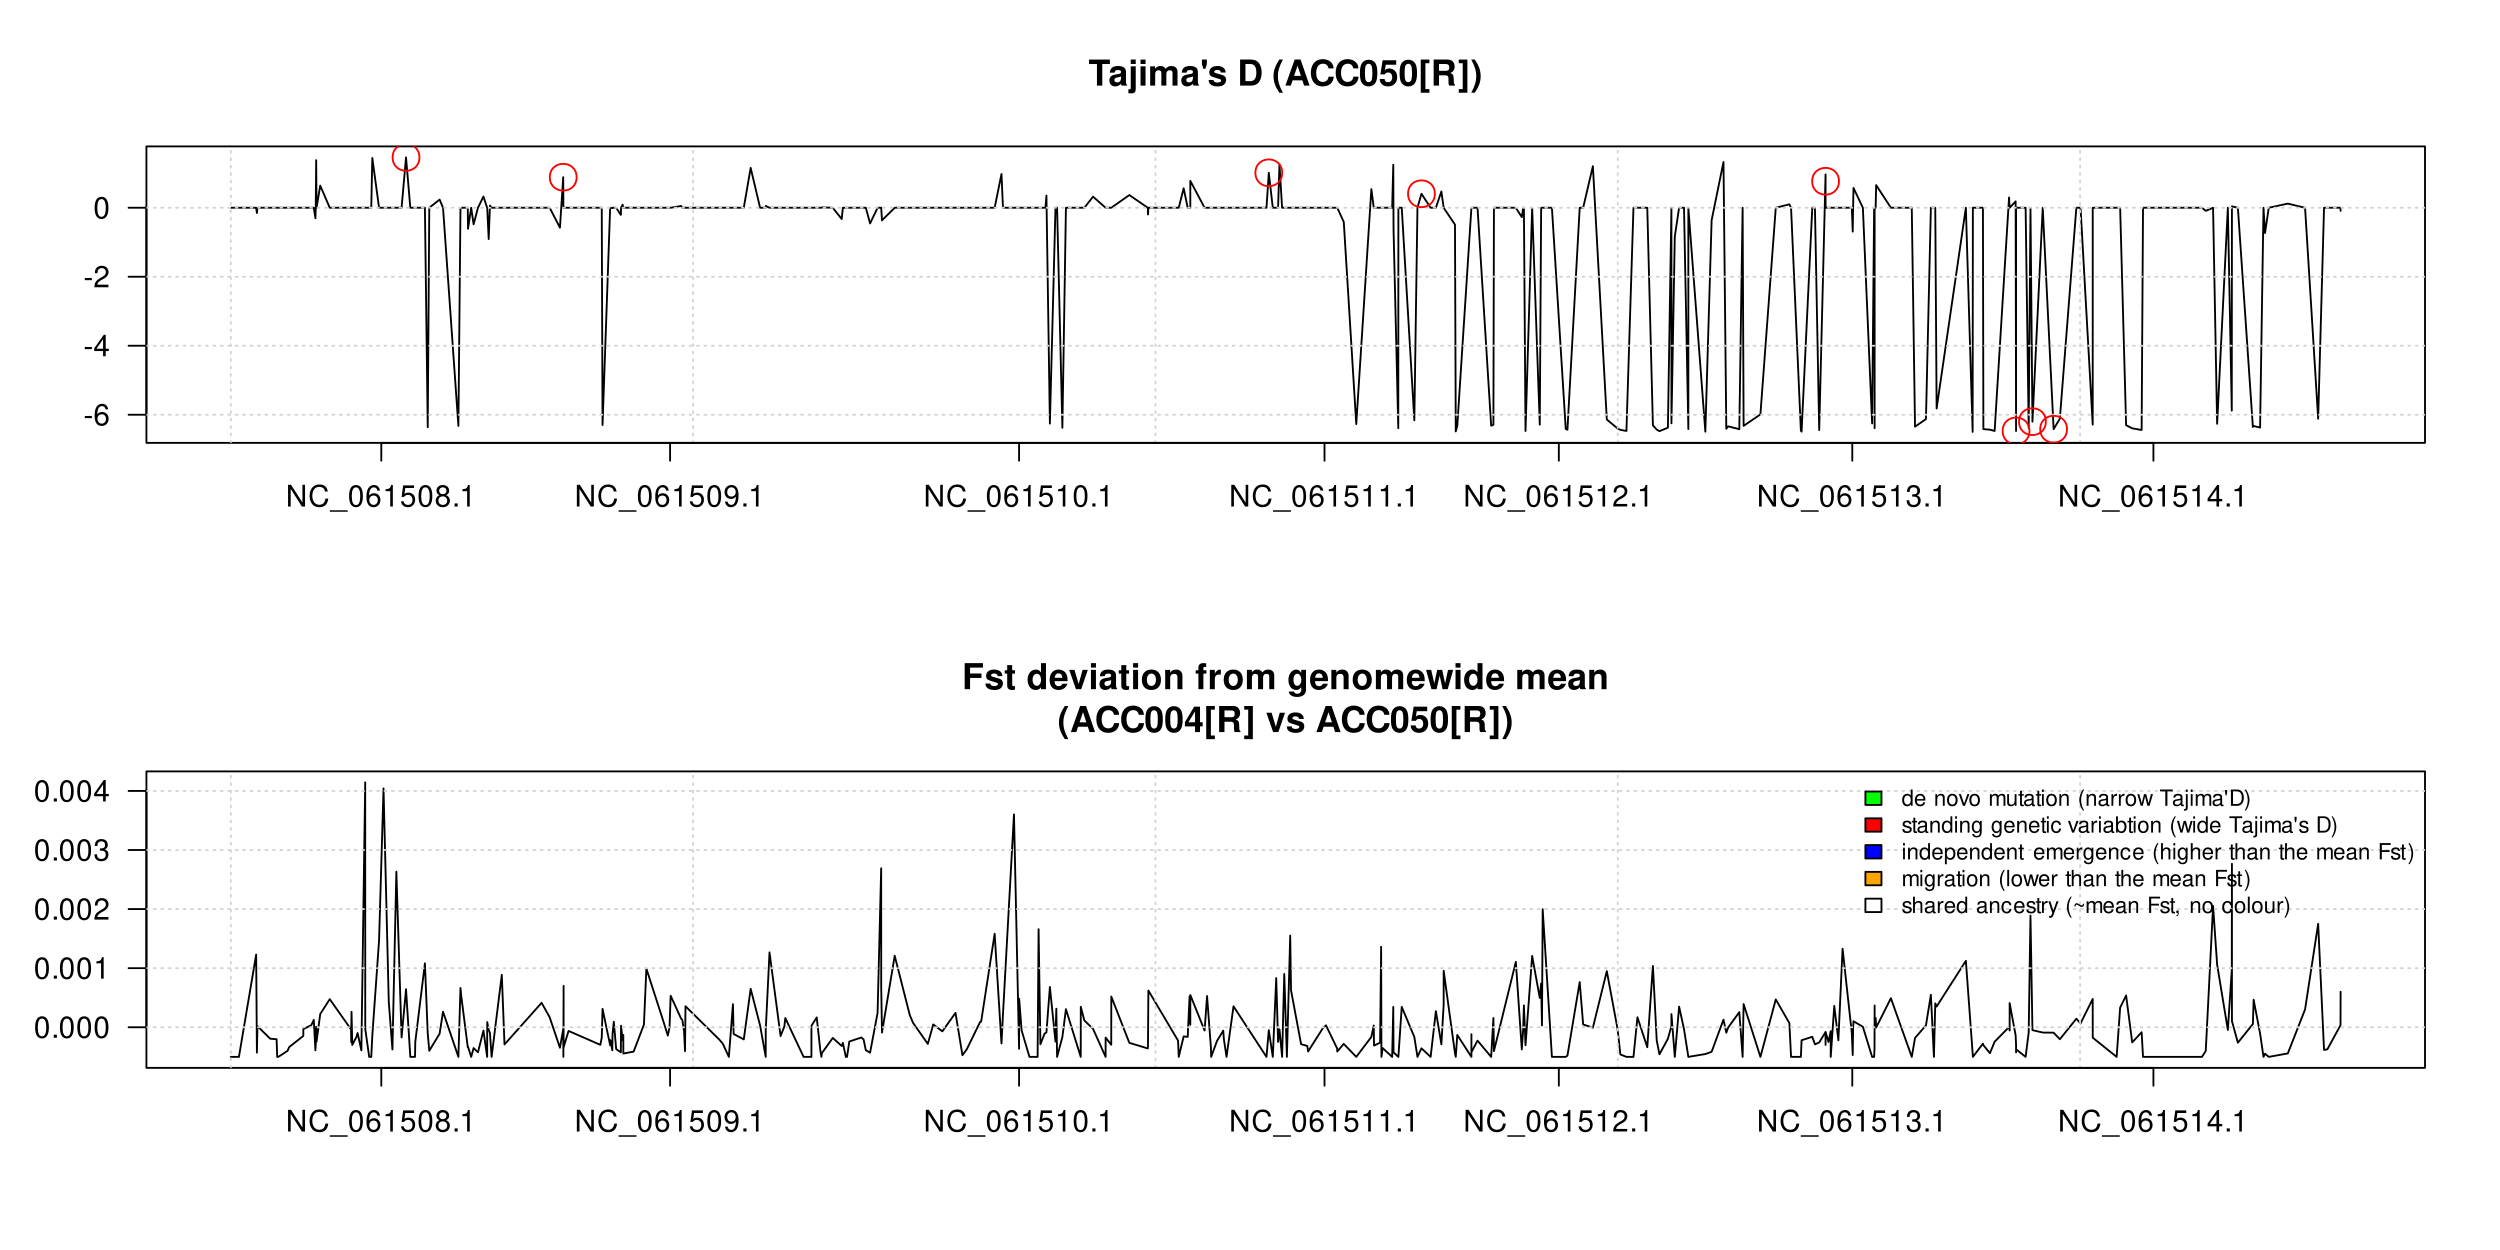 <?xml version="1.0" encoding="UTF-8"?>
<svg xmlns="http://www.w3.org/2000/svg" xmlns:xlink="http://www.w3.org/1999/xlink" width="1008pt" height="504pt" viewBox="0 0 1008 504" version="1.1">
<defs>
<g>
<symbol overflow="visible" id="glyph0-0">
<path style="stroke:none;" d=""/>
</symbol>
<symbol overflow="visible" id="glyph0-1">
<path style="stroke:none;" d="M 3.406 -3.75 L 0.547 -3.75 L 0.547 -2.875 L 3.406 -2.875 Z M 3.406 -3.75 "/>
</symbol>
<symbol overflow="visible" id="glyph0-2">
<path style="stroke:none;" d="M 5.969 -6.422 C 5.766 -7.844 4.859 -8.672 3.562 -8.672 C 2.625 -8.672 1.781 -8.219 1.281 -7.438 C 0.75 -6.594 0.516 -5.531 0.516 -3.953 C 0.516 -2.5 0.719 -1.578 1.234 -0.797 C 1.688 -0.094 2.438 0.281 3.375 0.281 C 4.984 0.281 6.156 -0.938 6.156 -2.625 C 6.156 -4.219 5.078 -5.359 3.547 -5.359 C 2.719 -5.359 2.047 -5.047 1.594 -4.406 C 1.609 -6.547 2.281 -7.734 3.484 -7.734 C 4.234 -7.734 4.75 -7.266 4.922 -6.422 Z M 3.422 -4.422 C 4.438 -4.422 5.078 -3.703 5.078 -2.547 C 5.078 -1.453 4.359 -0.656 3.391 -0.656 C 2.406 -0.656 1.656 -1.484 1.656 -2.594 C 1.656 -3.672 2.375 -4.422 3.422 -4.422 Z M 3.422 -4.422 "/>
</symbol>
<symbol overflow="visible" id="glyph0-3">
<path style="stroke:none;" d="M 3.922 -2.094 L 3.922 0 L 4.984 0 L 4.984 -2.094 L 6.234 -2.094 L 6.234 -3.047 L 4.984 -3.047 L 4.984 -8.672 L 4.203 -8.672 L 0.344 -3.219 L 0.344 -2.094 Z M 3.922 -3.047 L 1.266 -3.047 L 3.922 -6.875 Z M 3.922 -3.047 "/>
</symbol>
<symbol overflow="visible" id="glyph0-4">
<path style="stroke:none;" d="M 6.078 -1.047 L 1.594 -1.047 C 1.703 -1.766 2.094 -2.219 3.125 -2.859 L 4.328 -3.531 C 5.516 -4.188 6.125 -5.078 6.125 -6.141 C 6.125 -6.859 5.844 -7.531 5.344 -8 C 4.844 -8.453 4.219 -8.672 3.406 -8.672 C 2.328 -8.672 1.531 -8.297 1.062 -7.547 C 0.75 -7.094 0.625 -6.547 0.594 -5.672 L 1.656 -5.672 C 1.688 -6.266 1.766 -6.609 1.906 -6.906 C 2.188 -7.422 2.734 -7.75 3.375 -7.75 C 4.328 -7.75 5.047 -7.062 5.047 -6.125 C 5.047 -5.422 4.656 -4.828 3.906 -4.391 L 2.797 -3.75 C 1.016 -2.719 0.5 -1.906 0.406 -0.016 L 6.078 -0.016 Z M 6.078 -1.047 "/>
</symbol>
<symbol overflow="visible" id="glyph0-5">
<path style="stroke:none;" d="M 3.297 -8.672 C 2.516 -8.672 1.781 -8.312 1.344 -7.734 C 0.797 -6.953 0.516 -5.812 0.516 -4.203 C 0.516 -1.266 1.469 0.281 3.297 0.281 C 5.094 0.281 6.078 -1.266 6.078 -4.125 C 6.078 -5.812 5.812 -6.938 5.25 -7.734 C 4.812 -8.328 4.109 -8.672 3.297 -8.672 Z M 3.297 -7.734 C 4.438 -7.734 5 -6.578 5 -4.219 C 5 -1.75 4.453 -0.594 3.281 -0.594 C 2.156 -0.594 1.594 -1.797 1.594 -4.188 C 1.594 -6.578 2.156 -7.734 3.297 -7.734 Z M 3.297 -7.734 "/>
</symbol>
<symbol overflow="visible" id="glyph0-6">
<path style="stroke:none;" d="M 7.75 -8.75 L 6.703 -8.75 L 6.703 -1.594 L 2.125 -8.75 L 0.906 -8.75 L 0.906 0 L 1.969 0 L 1.969 -7.094 L 6.484 0 L 7.75 0 Z M 7.75 -8.75 "/>
</symbol>
<symbol overflow="visible" id="glyph0-7">
<path style="stroke:none;" d="M 7.938 -6.031 C 7.594 -7.953 6.484 -8.891 4.578 -8.891 C 3.391 -8.891 2.453 -8.516 1.797 -7.797 C 1.016 -6.938 0.578 -5.688 0.578 -4.266 C 0.578 -2.828 1.016 -1.594 1.844 -0.75 C 2.516 -0.047 3.391 0.281 4.531 0.281 C 6.656 0.281 7.859 -0.875 8.125 -3.188 L 6.969 -3.188 C 6.875 -2.594 6.75 -2.188 6.578 -1.844 C 6.219 -1.109 5.469 -0.703 4.531 -0.703 C 2.797 -0.703 1.688 -2.094 1.688 -4.281 C 1.688 -6.531 2.734 -7.906 4.438 -7.906 C 5.141 -7.906 5.812 -7.703 6.172 -7.359 C 6.484 -7.062 6.672 -6.703 6.797 -6.031 Z M 7.938 -6.031 "/>
</symbol>
<symbol overflow="visible" id="glyph0-8">
<path style="stroke:none;" d="M 6.938 1.516 L -0.266 1.516 L -0.266 2.109 L 6.938 2.109 Z M 6.938 1.516 "/>
</symbol>
<symbol overflow="visible" id="glyph0-9">
<path style="stroke:none;" d="M 3.109 -6.188 L 3.109 0 L 4.156 0 L 4.156 -8.672 L 3.469 -8.672 C 3.094 -7.344 2.859 -7.156 1.219 -6.953 L 1.219 -6.188 Z M 3.109 -6.188 "/>
</symbol>
<symbol overflow="visible" id="glyph0-10">
<path style="stroke:none;" d="M 5.719 -8.516 L 1.312 -8.516 L 0.688 -3.875 L 1.656 -3.875 C 2.141 -4.469 2.562 -4.672 3.234 -4.672 C 4.375 -4.672 5.078 -3.891 5.078 -2.625 C 5.078 -1.406 4.375 -0.656 3.219 -0.656 C 2.297 -0.656 1.734 -1.125 1.469 -2.094 L 0.422 -2.094 C 0.562 -1.391 0.688 -1.062 0.938 -0.75 C 1.422 -0.094 2.281 0.281 3.234 0.281 C 4.953 0.281 6.156 -0.969 6.156 -2.766 C 6.156 -4.453 5.047 -5.609 3.406 -5.609 C 2.812 -5.609 2.328 -5.453 1.844 -5.094 L 2.172 -7.469 L 5.719 -7.469 Z M 5.719 -8.516 "/>
</symbol>
<symbol overflow="visible" id="glyph0-11">
<path style="stroke:none;" d="M 4.688 -4.578 C 5.578 -5.109 5.859 -5.547 5.859 -6.359 C 5.859 -7.734 4.812 -8.672 3.297 -8.672 C 1.797 -8.672 0.75 -7.734 0.75 -6.375 C 0.75 -5.547 1.016 -5.125 1.891 -4.578 C 0.922 -4.078 0.438 -3.375 0.438 -2.406 C 0.438 -0.828 1.609 0.281 3.297 0.281 C 4.984 0.281 6.156 -0.828 6.156 -2.406 C 6.156 -3.375 5.672 -4.078 4.688 -4.578 Z M 3.297 -7.734 C 4.203 -7.734 4.781 -7.203 4.781 -6.344 C 4.781 -5.516 4.188 -4.984 3.297 -4.984 C 2.406 -4.984 1.828 -5.516 1.828 -6.359 C 1.828 -7.203 2.406 -7.734 3.297 -7.734 Z M 3.297 -4.094 C 4.359 -4.094 5.078 -3.391 5.078 -2.391 C 5.078 -1.344 4.375 -0.656 3.281 -0.656 C 2.25 -0.656 1.531 -1.375 1.531 -2.375 C 1.531 -3.406 2.234 -4.094 3.297 -4.094 Z M 3.297 -4.094 "/>
</symbol>
<symbol overflow="visible" id="glyph0-12">
<path style="stroke:none;" d="M 2.297 -1.25 L 1.047 -1.25 L 1.047 0 L 2.297 0 Z M 2.297 -1.25 "/>
</symbol>
<symbol overflow="visible" id="glyph0-13">
<path style="stroke:none;" d="M 0.641 -1.984 C 0.844 -0.562 1.75 0.281 3.047 0.281 C 4 0.281 4.844 -0.188 5.344 -0.953 C 5.875 -1.812 6.109 -2.875 6.109 -4.438 C 6.109 -5.906 5.891 -6.828 5.391 -7.594 C 4.922 -8.297 4.172 -8.672 3.234 -8.672 C 1.625 -8.672 0.453 -7.469 0.453 -5.781 C 0.453 -4.188 1.531 -3.062 3.078 -3.062 C 3.875 -3.062 4.469 -3.344 5.016 -4.016 C 5 -1.844 4.328 -0.656 3.125 -0.656 C 2.375 -0.656 1.859 -1.141 1.688 -1.984 Z M 3.234 -7.75 C 4.219 -7.75 4.953 -6.922 4.953 -5.812 C 4.953 -4.734 4.234 -4 3.188 -4 C 2.172 -4 1.531 -4.719 1.531 -5.875 C 1.531 -6.953 2.25 -7.75 3.234 -7.75 Z M 3.234 -7.75 "/>
</symbol>
<symbol overflow="visible" id="glyph0-14">
<path style="stroke:none;" d="M 2.656 -4 L 3.234 -4 C 4.375 -4 4.984 -3.453 4.984 -2.406 C 4.984 -1.312 4.328 -0.656 3.234 -0.656 C 2.078 -0.656 1.516 -1.25 1.438 -2.516 L 0.391 -2.516 C 0.438 -1.828 0.547 -1.375 0.75 -0.984 C 1.203 -0.141 2.031 0.281 3.188 0.281 C 4.938 0.281 6.078 -0.781 6.078 -2.422 C 6.078 -3.531 5.656 -4.125 4.625 -4.484 C 5.422 -4.812 5.812 -5.406 5.812 -6.281 C 5.812 -7.781 4.844 -8.672 3.234 -8.672 C 1.516 -8.672 0.594 -7.719 0.562 -5.875 L 1.625 -5.875 C 1.625 -6.406 1.688 -6.703 1.812 -6.969 C 2.047 -7.469 2.578 -7.75 3.234 -7.75 C 4.172 -7.75 4.734 -7.188 4.734 -6.25 C 4.734 -5.641 4.531 -5.266 4.062 -5.062 C 3.766 -4.938 3.391 -4.891 2.656 -4.891 Z M 2.656 -4 "/>
</symbol>
<symbol overflow="visible" id="glyph1-0">
<path style="stroke:none;" d=""/>
</symbol>
<symbol overflow="visible" id="glyph1-1">
<path style="stroke:none;" d="M 5.547 -8.703 L 8.609 -8.703 L 8.609 -10.5 L 0.203 -10.5 L 0.203 -8.703 L 3.391 -8.703 L 3.391 0 L 5.547 0 Z M 5.547 -8.703 "/>
</symbol>
<symbol overflow="visible" id="glyph1-2">
<path style="stroke:none;" d="M 7.547 -0.25 C 7.203 -0.578 7.094 -0.812 7.094 -1.203 L 7.094 -5.516 C 7.094 -7.109 6 -7.906 3.906 -7.906 C 1.797 -7.906 0.703 -7.016 0.578 -5.219 L 2.516 -5.219 C 2.625 -6.016 2.953 -6.281 3.953 -6.281 C 4.719 -6.281 5.109 -6.016 5.109 -5.5 C 5.109 -5.25 4.984 -5.031 4.766 -4.891 C 4.5 -4.75 4.5 -4.75 3.5 -4.594 L 2.688 -4.453 C 1.156 -4.188 0.406 -3.406 0.406 -2 C 0.406 -0.609 1.344 0.328 2.766 0.328 C 3.625 0.328 4.406 -0.031 5.125 -0.781 C 5.125 -0.375 5.172 -0.234 5.359 0 L 7.547 0 Z M 5.109 -3.125 C 5.109 -1.953 4.531 -1.297 3.516 -1.297 C 2.844 -1.297 2.422 -1.656 2.422 -2.234 C 2.422 -2.844 2.734 -3.125 3.578 -3.297 L 4.266 -3.422 C 4.797 -3.531 4.891 -3.562 5.109 -3.672 Z M 5.109 -3.125 "/>
</symbol>
<symbol overflow="visible" id="glyph1-3">
<path style="stroke:none;" d="M 3.031 -7.781 L 1.016 -7.781 L 1.016 0.906 C 1.016 1.359 0.844 1.516 0.422 1.516 C 0.281 1.516 0.188 1.5 0.062 1.453 L 0.062 3.062 C 0.453 3.109 0.938 3.141 1.25 3.141 C 2.5 3.141 3.031 2.625 3.031 1.359 Z M 3.031 -10.5 L 1.016 -10.5 L 1.016 -8.703 L 3.031 -8.703 Z M 3.031 -10.5 "/>
</symbol>
<symbol overflow="visible" id="glyph1-4">
<path style="stroke:none;" d="M 2.984 -7.781 L 0.969 -7.781 L 0.969 0 L 2.984 0 Z M 2.984 -10.5 L 0.969 -10.5 L 0.969 -8.703 L 2.984 -8.703 Z M 2.984 -10.5 "/>
</symbol>
<symbol overflow="visible" id="glyph1-5">
<path style="stroke:none;" d="M 0.859 -7.781 L 0.859 0 L 2.875 0 L 2.875 -4.672 C 2.875 -5.641 3.406 -6.188 4.266 -6.188 C 4.938 -6.188 5.359 -5.812 5.359 -5.188 L 5.359 0 L 7.375 0 L 7.375 -4.672 C 7.375 -5.625 7.891 -6.188 8.766 -6.188 C 9.438 -6.188 9.859 -5.812 9.859 -5.188 L 9.859 0 L 11.875 0 L 11.875 -5.5 C 11.875 -7.016 10.953 -7.906 9.391 -7.906 C 8.406 -7.906 7.719 -7.562 7.109 -6.75 C 6.734 -7.484 5.969 -7.906 5 -7.906 C 4.109 -7.906 3.531 -7.625 2.859 -6.812 L 2.859 -7.781 Z M 0.859 -7.781 "/>
</symbol>
<symbol overflow="visible" id="glyph1-6">
<path style="stroke:none;" d="M 2.703 -10.5 L 0.719 -10.5 L 0.719 -8.625 L 1.297 -6.766 L 2.109 -6.766 L 2.703 -8.625 Z M 2.703 -10.5 "/>
</symbol>
<symbol overflow="visible" id="glyph1-7">
<path style="stroke:none;" d="M 7.281 -5.266 C 7.25 -6.922 5.984 -7.906 3.891 -7.906 C 1.922 -7.906 0.688 -6.922 0.688 -5.312 C 0.688 -4.797 0.844 -4.344 1.125 -4.047 C 1.391 -3.781 1.641 -3.641 2.391 -3.406 L 4.797 -2.656 C 5.297 -2.5 5.469 -2.328 5.469 -2.016 C 5.469 -1.547 4.906 -1.25 3.969 -1.25 C 3.438 -1.25 3.047 -1.344 2.781 -1.531 C 2.562 -1.688 2.484 -1.844 2.391 -2.266 L 0.422 -2.266 C 0.469 -0.547 1.734 0.328 4.094 0.328 C 5.172 0.328 6 0.094 6.562 -0.359 C 7.141 -0.828 7.484 -1.547 7.484 -2.312 C 7.484 -3.312 6.984 -3.969 5.969 -4.266 L 3.422 -5 C 2.859 -5.172 2.703 -5.281 2.703 -5.609 C 2.703 -6.031 3.172 -6.328 3.875 -6.328 C 4.844 -6.328 5.312 -5.984 5.328 -5.266 Z M 7.281 -5.266 "/>
</symbol>
<symbol overflow="visible" id="glyph1-8">
<path style="stroke:none;" d=""/>
</symbol>
<symbol overflow="visible" id="glyph1-9">
<path style="stroke:none;" d="M 1.109 0 L 5.219 0 C 6.812 0 7.828 -0.375 8.547 -1.219 C 9.359 -2.203 9.812 -3.609 9.812 -5.266 C 9.812 -6.891 9.359 -8.297 8.547 -9.297 C 7.828 -10.141 6.828 -10.5 5.219 -10.5 L 1.109 -10.5 Z M 3.266 -1.797 L 3.266 -8.703 L 5.219 -8.703 C 6.844 -8.703 7.656 -7.562 7.656 -5.25 C 7.656 -2.938 6.844 -1.797 5.219 -1.797 Z M 3.266 -1.797 "/>
</symbol>
<symbol overflow="visible" id="glyph1-10">
<path style="stroke:none;" d="M 2.922 -10.5 C 1.266 -8 0.578 -6.031 0.578 -3.812 C 0.578 -1.578 1.266 0.375 2.922 2.875 L 4.359 2.875 C 2.828 -0.094 2.344 -1.688 2.344 -3.812 C 2.344 -5.938 2.844 -7.562 4.359 -10.5 Z M 2.922 -10.5 "/>
</symbol>
<symbol overflow="visible" id="glyph1-11">
<path style="stroke:none;" d="M 7.219 -2.125 L 7.906 0 L 10.125 0 L 6.5 -10.5 L 4.109 -10.5 L 0.375 0 L 2.578 0 L 3.281 -2.125 Z M 6.625 -3.922 L 3.891 -3.922 L 5.266 -8.031 Z M 6.625 -3.922 "/>
</symbol>
<symbol overflow="visible" id="glyph1-12">
<path style="stroke:none;" d="M 9.828 -6.938 C 9.75 -7.844 9.562 -8.422 9.125 -9.016 C 8.312 -10.078 7.016 -10.672 5.453 -10.672 C 2.484 -10.672 0.641 -8.562 0.641 -5.156 C 0.641 -1.766 2.469 0.328 5.391 0.328 C 8.016 0.328 9.734 -1.188 9.875 -3.594 L 7.766 -3.594 C 7.625 -2.25 6.781 -1.484 5.453 -1.484 C 3.781 -1.484 2.797 -2.844 2.797 -5.125 C 2.797 -7.453 3.812 -8.828 5.516 -8.828 C 6.766 -8.828 7.484 -8.219 7.766 -6.938 Z M 9.828 -6.938 "/>
</symbol>
<symbol overflow="visible" id="glyph1-13">
<path style="stroke:none;" d="M 3.938 -10.438 C 2.844 -10.438 1.906 -9.969 1.281 -9.125 C 0.688 -8.328 0.422 -7.031 0.422 -5.047 C 0.422 -3.234 0.641 -1.953 1.141 -1.188 C 1.75 -0.203 2.734 0.328 3.938 0.328 C 5.047 0.328 5.953 -0.109 6.578 -0.969 C 7.156 -1.75 7.453 -3.062 7.453 -4.984 C 7.453 -6.859 7.219 -8.125 6.734 -8.922 C 6.125 -9.891 5.125 -10.438 3.938 -10.438 Z M 3.938 -8.797 C 4.453 -8.797 4.875 -8.516 5.109 -7.984 C 5.312 -7.547 5.438 -6.438 5.438 -5.031 C 5.438 -3.875 5.328 -2.75 5.172 -2.328 C 4.938 -1.734 4.516 -1.391 3.938 -1.391 C 3.406 -1.391 3 -1.672 2.75 -2.188 C 2.547 -2.625 2.438 -3.688 2.438 -5.062 C 2.438 -6.266 2.531 -7.422 2.688 -7.844 C 2.906 -8.453 3.359 -8.797 3.938 -8.797 Z M 3.938 -8.797 "/>
</symbol>
<symbol overflow="visible" id="glyph1-14">
<path style="stroke:none;" d="M 7.047 -10.219 L 1.578 -10.219 L 0.672 -4.531 L 2.5 -4.531 C 2.703 -5.031 3.172 -5.297 3.781 -5.297 C 4.812 -5.297 5.438 -4.562 5.438 -3.328 C 5.438 -2.125 4.812 -1.391 3.781 -1.391 C 2.906 -1.391 2.422 -1.844 2.375 -2.672 L 0.391 -2.672 C 0.422 -0.875 1.766 0.328 3.766 0.328 C 5.953 0.328 7.453 -1.172 7.453 -3.375 C 7.453 -5.469 6.156 -6.906 4.266 -6.906 C 3.594 -6.906 3.078 -6.734 2.5 -6.281 L 2.828 -8.406 L 7.047 -8.406 Z M 7.047 -10.219 "/>
</symbol>
<symbol overflow="visible" id="glyph1-15">
<path style="stroke:none;" d="M 4.438 -10.5 L 0.953 -10.5 L 0.953 2.875 L 4.438 2.875 L 4.438 1.406 L 2.828 1.406 L 2.828 -9.031 L 4.438 -9.031 Z M 4.438 -10.5 "/>
</symbol>
<symbol overflow="visible" id="glyph1-16">
<path style="stroke:none;" d="M 3.312 -4.156 L 5.797 -4.156 C 6.734 -4.156 7.125 -3.781 7.125 -2.922 L 7.125 -2.5 C 7.109 -2.219 7.109 -1.953 7.109 -1.797 C 7.109 -0.812 7.172 -0.5 7.438 0 L 9.75 0 L 9.75 -0.391 C 9.422 -0.578 9.297 -0.797 9.297 -1.25 C 9.234 -4.344 9.172 -4.5 7.844 -5.078 C 9.016 -5.531 9.609 -6.375 9.609 -7.672 C 9.609 -8.5 9.328 -9.266 8.812 -9.781 C 8.344 -10.266 7.672 -10.5 6.781 -10.5 L 1.156 -10.5 L 1.156 0 L 3.312 0 Z M 3.312 -5.969 L 3.312 -8.703 L 5.922 -8.703 C 6.547 -8.703 6.781 -8.641 7.062 -8.422 C 7.312 -8.219 7.453 -7.844 7.453 -7.359 C 7.453 -6.859 7.312 -6.453 7.062 -6.234 C 6.812 -6.031 6.547 -5.969 5.922 -5.969 Z M 3.312 -5.969 "/>
</symbol>
<symbol overflow="visible" id="glyph1-17">
<path style="stroke:none;" d="M 0.266 2.875 L 3.75 2.875 L 3.75 -10.5 L 0.266 -10.5 L 0.266 -9.031 L 1.875 -9.031 L 1.875 1.406 L 0.266 1.406 Z M 0.266 2.875 "/>
</symbol>
<symbol overflow="visible" id="glyph1-18">
<path style="stroke:none;" d="M 1.75 2.875 C 3.422 0.375 4.109 -1.578 4.109 -3.797 C 4.109 -6.031 3.422 -8 1.75 -10.5 L 0.312 -10.5 C 1.859 -7.531 2.328 -5.938 2.328 -3.797 C 2.328 -1.688 1.844 -0.062 0.312 2.875 Z M 1.75 2.875 "/>
</symbol>
<symbol overflow="visible" id="glyph1-19">
<path style="stroke:none;" d="M 3.234 -4.531 L 7.828 -4.531 L 7.828 -6.328 L 3.234 -6.328 L 3.234 -8.703 L 8.438 -8.703 L 8.438 -10.5 L 1.062 -10.5 L 1.062 0 L 3.234 0 Z M 3.234 -4.531 "/>
</symbol>
<symbol overflow="visible" id="glyph1-20">
<path style="stroke:none;" d="M 4.344 -7.625 L 3.219 -7.625 L 3.219 -9.703 L 1.203 -9.703 L 1.203 -7.625 L 0.203 -7.625 L 0.203 -6.281 L 1.203 -6.281 L 1.203 -1.5 C 1.203 -0.281 1.844 0.328 3.172 0.328 C 3.625 0.328 3.969 0.281 4.344 0.172 L 4.344 -1.234 C 4.141 -1.203 4.031 -1.203 3.875 -1.203 C 3.344 -1.203 3.219 -1.359 3.219 -2.047 L 3.219 -6.281 L 4.344 -6.281 Z M 4.344 -7.625 "/>
</symbol>
<symbol overflow="visible" id="glyph1-21">
<path style="stroke:none;" d="M 5.828 0 L 7.844 0 L 7.844 -10.5 L 5.828 -10.5 L 5.828 -6.766 C 5.328 -7.547 4.672 -7.906 3.688 -7.906 C 1.828 -7.906 0.422 -6.125 0.422 -3.781 C 0.422 -2.719 0.734 -1.656 1.25 -0.906 C 1.781 -0.141 2.734 0.328 3.688 0.328 C 4.672 0.328 5.328 -0.016 5.828 -0.797 Z M 4.141 -6.219 C 5.156 -6.219 5.828 -5.25 5.828 -3.75 C 5.828 -2.328 5.141 -1.359 4.141 -1.359 C 3.125 -1.359 2.438 -2.344 2.438 -3.781 C 2.438 -5.234 3.125 -6.219 4.141 -6.219 Z M 4.141 -6.219 "/>
</symbol>
<symbol overflow="visible" id="glyph1-22">
<path style="stroke:none;" d="M 7.547 -3.25 C 7.562 -3.422 7.562 -3.5 7.562 -3.594 C 7.562 -4.375 7.453 -5.094 7.266 -5.641 C 6.734 -7.062 5.484 -7.906 3.922 -7.906 C 1.688 -7.906 0.312 -6.297 0.312 -3.688 C 0.312 -1.203 1.672 0.328 3.875 0.328 C 5.625 0.328 7.031 -0.641 7.484 -2.188 L 5.484 -2.188 C 5.25 -1.562 4.688 -1.203 3.953 -1.203 C 3.375 -1.203 2.906 -1.453 2.625 -1.891 C 2.438 -2.172 2.359 -2.516 2.328 -3.25 Z M 2.359 -4.594 C 2.5 -5.797 3 -6.375 3.891 -6.375 C 4.812 -6.375 5.359 -5.75 5.453 -4.594 Z M 2.359 -4.594 "/>
</symbol>
<symbol overflow="visible" id="glyph1-23">
<path style="stroke:none;" d="M 5.047 0 L 7.719 -7.781 L 5.594 -7.781 L 4.016 -2.094 L 2.328 -7.781 L 0.203 -7.781 L 2.922 0 Z M 5.047 0 "/>
</symbol>
<symbol overflow="visible" id="glyph1-24">
<path style="stroke:none;" d="M 4.344 -7.906 C 1.953 -7.906 0.5 -6.344 0.5 -3.781 C 0.5 -1.219 1.953 0.328 4.344 0.328 C 6.734 0.328 8.203 -1.219 8.203 -3.734 C 8.203 -6.375 6.766 -7.906 4.344 -7.906 Z M 4.344 -6.281 C 5.453 -6.281 6.188 -5.281 6.188 -3.766 C 6.188 -2.312 5.438 -1.297 4.344 -1.297 C 3.25 -1.297 2.516 -2.297 2.516 -3.781 C 2.516 -5.281 3.25 -6.281 4.344 -6.281 Z M 4.344 -6.281 "/>
</symbol>
<symbol overflow="visible" id="glyph1-25">
<path style="stroke:none;" d="M 0.906 -7.781 L 0.906 0 L 2.922 0 L 2.922 -4.672 C 2.922 -5.594 3.562 -6.188 4.547 -6.188 C 5.422 -6.188 5.844 -5.719 5.844 -4.797 L 5.844 0 L 7.859 0 L 7.859 -5.219 C 7.859 -6.938 6.922 -7.906 5.266 -7.906 C 4.203 -7.906 3.5 -7.531 2.922 -6.656 L 2.922 -7.781 Z M 0.906 -7.781 "/>
</symbol>
<symbol overflow="visible" id="glyph1-26">
<path style="stroke:none;" d="M 4.516 -7.625 L 3.312 -7.625 L 3.312 -8.391 C 3.312 -8.781 3.484 -8.984 3.859 -8.984 C 4.047 -8.984 4.234 -8.969 4.438 -8.953 L 4.438 -10.453 C 4 -10.484 3.594 -10.5 3.281 -10.5 C 1.938 -10.5 1.297 -9.875 1.297 -8.562 L 1.297 -7.625 L 0.203 -7.625 L 0.203 -6.281 L 1.297 -6.281 L 1.297 0 L 3.312 0 L 3.312 -6.281 L 4.516 -6.281 Z M 4.516 -7.625 "/>
</symbol>
<symbol overflow="visible" id="glyph1-27">
<path style="stroke:none;" d="M 0.906 -7.781 L 0.906 0 L 2.922 0 L 2.922 -4.141 C 2.922 -5.312 3.516 -5.906 4.703 -5.906 C 4.906 -5.906 5.062 -5.891 5.328 -5.844 L 5.328 -7.891 C 5.219 -7.906 5.172 -7.906 5.078 -7.906 C 4.156 -7.906 3.375 -7.297 2.922 -6.25 L 2.922 -7.781 Z M 0.906 -7.781 "/>
</symbol>
<symbol overflow="visible" id="glyph1-28">
<path style="stroke:none;" d="M 5.766 -7.781 L 5.766 -6.578 C 5.203 -7.484 4.578 -7.906 3.766 -7.906 C 3.062 -7.906 2.312 -7.562 1.766 -7 C 1 -6.188 0.594 -5.078 0.594 -3.703 C 0.594 -1.312 1.859 0.328 3.719 0.328 C 4.547 0.328 5.062 0.062 5.766 -0.797 L 5.766 0.266 C 5.766 1.203 5.094 1.844 4.156 1.844 C 3.422 1.844 2.984 1.531 2.828 0.938 L 0.75 0.938 C 0.766 1.547 0.984 1.953 1.516 2.391 C 2.125 2.891 2.984 3.141 4.078 3.141 C 6.328 3.141 7.672 2.062 7.672 0.266 L 7.672 -7.781 Z M 4.141 -6.219 C 5.078 -6.219 5.797 -5.172 5.797 -3.734 C 5.797 -2.312 5.109 -1.359 4.109 -1.359 C 3.234 -1.359 2.609 -2.312 2.609 -3.734 C 2.609 -5.203 3.234 -6.219 4.141 -6.219 Z M 4.141 -6.219 "/>
</symbol>
<symbol overflow="visible" id="glyph1-29">
<path style="stroke:none;" d="M 8.828 0 L 11.031 -7.781 L 8.953 -7.781 L 7.766 -2.328 L 6.594 -7.781 L 4.578 -7.781 L 3.406 -2.328 L 2.156 -7.781 L 0.078 -7.781 L 2.266 0 L 4.344 0 L 5.578 -5.484 L 6.734 0 Z M 8.828 0 "/>
</symbol>
<symbol overflow="visible" id="glyph1-30">
<path style="stroke:none;" d="M 7.516 -3.938 L 6.453 -3.938 L 6.453 -10.219 L 4.078 -10.219 L 0.344 -3.969 L 0.344 -2.266 L 4.438 -2.266 L 4.438 0 L 6.453 0 L 6.453 -2.266 L 7.516 -2.266 Z M 4.438 -3.938 L 1.766 -3.938 L 4.438 -8.297 Z M 4.438 -3.938 "/>
</symbol>
<symbol overflow="visible" id="glyph2-0">
<path style="stroke:none;" d=""/>
</symbol>
<symbol overflow="visible" id="glyph2-1">
<path style="stroke:none;" d="M 4.453 -6.562 L 3.703 -6.562 L 3.703 -4.125 C 3.391 -4.594 2.891 -4.844 2.266 -4.844 C 1.031 -4.844 0.234 -3.875 0.234 -2.359 C 0.234 -0.781 1.016 0.203 2.281 0.203 C 2.938 0.203 3.391 -0.031 3.781 -0.625 L 3.781 0 L 4.453 0 Z M 2.391 -4.156 C 3.188 -4.156 3.703 -3.438 3.703 -2.297 C 3.703 -1.219 3.188 -0.5 2.391 -0.5 C 1.562 -0.5 1.016 -1.219 1.016 -2.328 C 1.016 -3.422 1.562 -4.156 2.391 -4.156 Z M 2.391 -4.156 "/>
</symbol>
<symbol overflow="visible" id="glyph2-2">
<path style="stroke:none;" d="M 4.609 -2.109 C 4.609 -2.828 4.562 -3.266 4.422 -3.609 C 4.125 -4.391 3.406 -4.844 2.516 -4.844 C 1.203 -4.844 0.359 -3.859 0.359 -2.297 C 0.359 -0.734 1.172 0.203 2.5 0.203 C 3.578 0.203 4.328 -0.406 4.516 -1.438 L 3.766 -1.438 C 3.562 -0.812 3.125 -0.484 2.531 -0.484 C 2.047 -0.484 1.641 -0.703 1.391 -1.094 C 1.219 -1.375 1.156 -1.641 1.141 -2.109 Z M 1.156 -2.719 C 1.219 -3.594 1.75 -4.156 2.516 -4.156 C 3.281 -4.156 3.812 -3.562 3.812 -2.719 Z M 1.156 -2.719 "/>
</symbol>
<symbol overflow="visible" id="glyph2-3">
<path style="stroke:none;" d=""/>
</symbol>
<symbol overflow="visible" id="glyph2-4">
<path style="stroke:none;" d="M 0.625 -4.719 L 0.625 0 L 1.391 0 L 1.391 -2.594 C 1.391 -3.562 1.891 -4.188 2.656 -4.188 C 3.266 -4.188 3.641 -3.828 3.641 -3.266 L 3.641 0 L 4.391 0 L 4.391 -3.562 C 4.391 -4.344 3.797 -4.844 2.891 -4.844 C 2.188 -4.844 1.734 -4.578 1.328 -3.922 L 1.328 -4.719 Z M 0.625 -4.719 "/>
</symbol>
<symbol overflow="visible" id="glyph2-5">
<path style="stroke:none;" d="M 2.453 -4.844 C 1.109 -4.844 0.328 -3.906 0.328 -2.328 C 0.328 -0.734 1.109 0.203 2.453 0.203 C 3.781 0.203 4.594 -0.734 4.594 -2.281 C 4.594 -3.922 3.812 -4.844 2.453 -4.844 Z M 2.453 -4.156 C 3.297 -4.156 3.812 -3.469 3.812 -2.297 C 3.812 -1.172 3.281 -0.484 2.453 -0.484 C 1.625 -0.484 1.109 -1.172 1.109 -2.328 C 1.109 -3.469 1.625 -4.156 2.453 -4.156 Z M 2.453 -4.156 "/>
</symbol>
<symbol overflow="visible" id="glyph2-6">
<path style="stroke:none;" d="M 2.562 0 L 4.375 -4.719 L 3.531 -4.719 L 2.203 -0.891 L 0.938 -4.719 L 0.094 -4.719 L 1.75 0 Z M 2.562 0 "/>
</symbol>
<symbol overflow="visible" id="glyph2-7">
<path style="stroke:none;" d="M 0.625 -4.719 L 0.625 0 L 1.391 0 L 1.391 -2.969 C 1.391 -3.641 1.875 -4.188 2.5 -4.188 C 3.047 -4.188 3.359 -3.859 3.359 -3.25 L 3.359 0 L 4.125 0 L 4.125 -2.969 C 4.125 -3.641 4.609 -4.188 5.234 -4.188 C 5.781 -4.188 6.109 -3.844 6.109 -3.25 L 6.109 0 L 6.859 0 L 6.859 -3.531 C 6.859 -4.391 6.375 -4.844 5.484 -4.844 C 4.859 -4.844 4.484 -4.656 4.047 -4.125 C 3.766 -4.641 3.391 -4.844 2.766 -4.844 C 2.141 -4.844 1.719 -4.609 1.328 -4.047 L 1.328 -4.719 Z M 0.625 -4.719 "/>
</symbol>
<symbol overflow="visible" id="glyph2-8">
<path style="stroke:none;" d="M 4.344 0 L 4.344 -4.719 L 3.594 -4.719 L 3.594 -2.047 C 3.594 -1.078 3.094 -0.453 2.297 -0.453 C 1.703 -0.453 1.328 -0.812 1.328 -1.375 L 1.328 -4.719 L 0.578 -4.719 L 0.578 -1.078 C 0.578 -0.297 1.172 0.203 2.094 0.203 C 2.781 0.203 3.219 -0.031 3.656 -0.656 L 3.656 0 Z M 4.344 0 "/>
</symbol>
<symbol overflow="visible" id="glyph2-9">
<path style="stroke:none;" d="M 2.281 -4.719 L 1.516 -4.719 L 1.516 -6.016 L 0.766 -6.016 L 0.766 -4.719 L 0.125 -4.719 L 0.125 -4.109 L 0.766 -4.109 L 0.766 -0.547 C 0.766 -0.047 1.094 0.203 1.672 0.203 C 1.875 0.203 2.031 0.188 2.281 0.141 L 2.281 -0.484 C 2.172 -0.453 2.078 -0.453 1.922 -0.453 C 1.609 -0.453 1.516 -0.547 1.516 -0.875 L 1.516 -4.109 L 2.281 -4.109 Z M 2.281 -4.719 "/>
</symbol>
<symbol overflow="visible" id="glyph2-10">
<path style="stroke:none;" d="M 4.812 -0.438 C 4.734 -0.422 4.703 -0.422 4.656 -0.422 C 4.391 -0.422 4.25 -0.562 4.25 -0.797 L 4.25 -3.562 C 4.25 -4.406 3.641 -4.844 2.469 -4.844 C 1.781 -4.844 1.234 -4.656 0.906 -4.297 C 0.688 -4.062 0.609 -3.781 0.578 -3.328 L 1.344 -3.328 C 1.406 -3.891 1.75 -4.156 2.453 -4.156 C 3.125 -4.156 3.5 -3.906 3.5 -3.453 L 3.5 -3.266 C 3.484 -2.938 3.328 -2.812 2.719 -2.734 C 1.656 -2.594 1.5 -2.562 1.203 -2.453 C 0.656 -2.219 0.375 -1.797 0.375 -1.188 C 0.375 -0.328 0.969 0.203 1.922 0.203 C 2.516 0.203 3 0 3.531 -0.484 C 3.578 0 3.812 0.203 4.297 0.203 C 4.469 0.203 4.562 0.188 4.812 0.125 Z M 3.5 -1.484 C 3.5 -1.234 3.422 -1.078 3.203 -0.875 C 2.891 -0.594 2.531 -0.453 2.094 -0.453 C 1.5 -0.453 1.156 -0.734 1.156 -1.203 C 1.156 -1.703 1.484 -1.953 2.297 -2.062 C 3.094 -2.172 3.25 -2.219 3.5 -2.328 Z M 3.5 -1.484 "/>
</symbol>
<symbol overflow="visible" id="glyph2-11">
<path style="stroke:none;" d="M 1.344 -4.719 L 0.609 -4.719 L 0.609 0 L 1.344 0 Z M 1.344 -6.562 L 0.594 -6.562 L 0.594 -5.609 L 1.344 -5.609 Z M 1.344 -6.562 "/>
</symbol>
<symbol overflow="visible" id="glyph2-12">
<path style="stroke:none;" d="M 2.125 -6.562 C 1.219 -5.375 0.656 -3.75 0.656 -2.328 C 0.656 -0.906 1.219 0.734 2.125 1.906 L 2.625 1.906 C 1.828 0.625 1.391 -0.891 1.391 -2.328 C 1.391 -3.766 1.828 -5.281 2.625 -6.562 Z M 2.125 -6.562 "/>
</symbol>
<symbol overflow="visible" id="glyph2-13">
<path style="stroke:none;" d="M 0.625 -4.719 L 0.625 0 L 1.375 0 L 1.375 -2.453 C 1.391 -3.578 1.859 -4.094 2.891 -4.062 L 2.891 -4.828 C 2.766 -4.844 2.688 -4.844 2.594 -4.844 C 2.109 -4.844 1.75 -4.562 1.312 -3.859 L 1.312 -4.719 Z M 0.625 -4.719 "/>
</symbol>
<symbol overflow="visible" id="glyph2-14">
<path style="stroke:none;" d="M 4.984 0 L 6.375 -4.719 L 5.531 -4.719 L 4.594 -1.047 L 3.656 -4.719 L 2.75 -4.719 L 1.844 -1.047 L 0.875 -4.719 L 0.047 -4.719 L 1.422 0 L 2.266 0 L 3.172 -3.703 L 4.125 0 Z M 4.984 0 "/>
</symbol>
<symbol overflow="visible" id="glyph2-15">
<path style="stroke:none;" d="M 3.188 -5.828 L 5.344 -5.828 L 5.344 -6.562 L 0.188 -6.562 L 0.188 -5.828 L 2.344 -5.828 L 2.344 0 L 3.188 0 Z M 3.188 -5.828 "/>
</symbol>
<symbol overflow="visible" id="glyph2-16">
<path style="stroke:none;" d="M 0.625 -4.719 L 0.625 0.688 C 0.625 1.156 0.484 1.312 0.016 1.312 C -0.031 1.312 -0.062 1.312 -0.156 1.297 L -0.156 1.938 C -0.078 1.953 -0.031 1.969 0.094 1.969 C 0.938 1.969 1.375 1.625 1.375 0.984 L 1.375 -4.719 Z M 1.375 -6.562 L 0.625 -6.562 L 0.625 -5.609 L 1.375 -5.609 Z M 1.375 -6.562 "/>
</symbol>
<symbol overflow="visible" id="glyph2-17">
<path style="stroke:none;" d="M 0.438 -6.375 L 0.438 -5.375 L 0.672 -4.172 L 1.031 -4.172 L 1.281 -5.375 L 1.281 -6.375 Z M 0.438 -6.375 "/>
</symbol>
<symbol overflow="visible" id="glyph2-18">
<path style="stroke:none;" d="M 0.797 0 L 3.328 0 C 4.984 0 6 -1.234 6 -3.281 C 6 -5.312 5 -6.562 3.328 -6.562 L 0.797 -6.562 Z M 1.641 -0.734 L 1.641 -5.828 L 3.188 -5.828 C 4.484 -5.828 5.172 -4.953 5.172 -3.281 C 5.172 -1.609 4.484 -0.734 3.188 -0.734 Z M 1.641 -0.734 "/>
</symbol>
<symbol overflow="visible" id="glyph2-19">
<path style="stroke:none;" d="M 0.844 1.906 C 1.734 0.734 2.297 -0.906 2.297 -2.328 C 2.297 -3.75 1.734 -5.375 0.844 -6.562 L 0.344 -6.562 C 1.141 -5.281 1.578 -3.766 1.578 -2.328 C 1.578 -0.891 1.141 0.625 0.344 1.906 Z M 0.844 1.906 "/>
</symbol>
<symbol overflow="visible" id="glyph2-20">
<path style="stroke:none;" d="M 3.938 -3.406 C 3.938 -4.328 3.328 -4.844 2.234 -4.844 C 1.141 -4.844 0.422 -4.281 0.422 -3.406 C 0.422 -2.672 0.797 -2.328 1.922 -2.047 L 2.625 -1.875 C 3.141 -1.75 3.344 -1.562 3.344 -1.234 C 3.344 -0.781 2.906 -0.484 2.25 -0.484 C 1.844 -0.484 1.5 -0.609 1.312 -0.797 C 1.203 -0.938 1.141 -1.078 1.094 -1.406 L 0.312 -1.406 C 0.344 -0.312 0.953 0.203 2.188 0.203 C 3.375 0.203 4.125 -0.375 4.125 -1.281 C 4.125 -1.984 3.734 -2.375 2.797 -2.594 L 2.078 -2.766 C 1.469 -2.922 1.203 -3.109 1.203 -3.453 C 1.203 -3.891 1.594 -4.156 2.203 -4.156 C 2.812 -4.156 3.125 -3.891 3.156 -3.406 Z M 3.938 -3.406 "/>
</symbol>
<symbol overflow="visible" id="glyph2-21">
<path style="stroke:none;" d="M 3.641 -4.719 L 3.641 -4.031 C 3.266 -4.594 2.844 -4.844 2.25 -4.844 C 1.109 -4.844 0.312 -3.781 0.312 -2.281 C 0.312 -1.484 0.5 -0.906 0.906 -0.438 C 1.266 -0.016 1.703 0.203 2.203 0.203 C 2.766 0.203 3.172 -0.047 3.562 -0.641 L 3.562 -0.391 C 3.562 0.859 3.219 1.328 2.281 1.328 C 1.641 1.328 1.312 1.078 1.234 0.547 L 0.469 0.547 C 0.547 1.406 1.234 1.969 2.266 1.969 C 2.953 1.969 3.531 1.734 3.828 1.359 C 4.188 0.922 4.328 0.328 4.328 -0.781 L 4.328 -4.719 Z M 2.328 -4.156 C 3.109 -4.156 3.562 -3.484 3.562 -2.297 C 3.562 -1.156 3.109 -0.484 2.328 -0.484 C 1.547 -0.484 1.094 -1.156 1.094 -2.328 C 1.094 -3.469 1.547 -4.156 2.328 -4.156 Z M 2.328 -4.156 "/>
</symbol>
<symbol overflow="visible" id="glyph2-22">
<path style="stroke:none;" d="M 4.234 -3.125 C 4.203 -3.594 4.109 -3.891 3.922 -4.156 C 3.594 -4.594 3.031 -4.844 2.375 -4.844 C 1.094 -4.844 0.281 -3.844 0.281 -2.281 C 0.281 -0.75 1.094 0.203 2.359 0.203 C 3.484 0.203 4.203 -0.469 4.297 -1.625 L 3.531 -1.625 C 3.406 -0.859 3.031 -0.484 2.391 -0.484 C 1.562 -0.484 1.062 -1.156 1.062 -2.281 C 1.062 -3.453 1.547 -4.156 2.359 -4.156 C 3 -4.156 3.391 -3.781 3.484 -3.125 Z M 4.234 -3.125 "/>
</symbol>
<symbol overflow="visible" id="glyph2-23">
<path style="stroke:none;" d="M 0.484 -6.562 L 0.484 0 L 1.156 0 L 1.156 -0.609 C 1.516 -0.047 2 0.203 2.656 0.203 C 3.891 0.203 4.703 -0.812 4.703 -2.375 C 4.703 -3.906 3.938 -4.844 2.688 -4.844 C 2.047 -4.844 1.578 -4.609 1.234 -4.078 L 1.234 -6.562 Z M 2.547 -4.156 C 3.391 -4.156 3.922 -3.422 3.922 -2.297 C 3.922 -1.219 3.359 -0.5 2.547 -0.5 C 1.75 -0.5 1.234 -1.219 1.234 -2.328 C 1.234 -3.422 1.75 -4.156 2.547 -4.156 Z M 2.547 -4.156 "/>
</symbol>
<symbol overflow="visible" id="glyph2-24">
<path style="stroke:none;" d="M 0.484 1.969 L 1.234 1.969 L 1.234 -0.5 C 1.641 -0.016 2.078 0.203 2.688 0.203 C 3.922 0.203 4.703 -0.781 4.703 -2.281 C 4.703 -3.859 3.938 -4.844 2.688 -4.844 C 2.047 -4.844 1.531 -4.562 1.172 -4 L 1.172 -4.719 L 0.484 -4.719 Z M 2.562 -4.156 C 3.391 -4.156 3.922 -3.422 3.922 -2.297 C 3.922 -1.219 3.375 -0.5 2.562 -0.5 C 1.75 -0.5 1.234 -1.219 1.234 -2.328 C 1.234 -3.422 1.75 -4.156 2.562 -4.156 Z M 2.562 -4.156 "/>
</symbol>
<symbol overflow="visible" id="glyph2-25">
<path style="stroke:none;" d="M 0.625 -6.562 L 0.625 0 L 1.375 0 L 1.375 -2.594 C 1.375 -3.562 1.875 -4.188 2.656 -4.188 C 2.906 -4.188 3.141 -4.125 3.328 -3.984 C 3.531 -3.828 3.625 -3.594 3.625 -3.266 L 3.625 0 L 4.375 0 L 4.375 -3.562 C 4.375 -4.359 3.812 -4.844 2.891 -4.844 C 2.219 -4.844 1.812 -4.641 1.375 -4.062 L 1.375 -6.562 Z M 0.625 -6.562 "/>
</symbol>
<symbol overflow="visible" id="glyph2-26">
<path style="stroke:none;" d="M 1.641 -2.984 L 4.781 -2.984 L 4.781 -3.719 L 1.641 -3.719 L 1.641 -5.828 L 5.219 -5.828 L 5.219 -6.562 L 0.812 -6.562 L 0.812 0 L 1.641 0 Z M 1.641 -2.984 "/>
</symbol>
<symbol overflow="visible" id="glyph2-27">
<path style="stroke:none;" d="M 1.375 -6.562 L 0.609 -6.562 L 0.609 0 L 1.375 0 Z M 1.375 -6.562 "/>
</symbol>
<symbol overflow="visible" id="glyph2-28">
<path style="stroke:none;" d="M 3.484 -4.719 L 2.188 -1.047 L 0.984 -4.719 L 0.188 -4.719 L 1.766 0.016 L 1.484 0.766 C 1.359 1.094 1.203 1.219 0.875 1.219 C 0.75 1.219 0.641 1.203 0.484 1.172 L 0.484 1.844 C 0.641 1.922 0.797 1.969 0.984 1.969 C 1.234 1.969 1.5 1.875 1.688 1.734 C 1.922 1.562 2.062 1.375 2.203 0.984 L 4.297 -4.719 Z M 3.484 -4.719 "/>
</symbol>
<symbol overflow="visible" id="glyph2-29">
<path style="stroke:none;" d="M 4.094 -3.703 C 4.109 -3.219 3.969 -3.031 3.641 -3.031 C 3.5 -3.031 3.359 -3.062 3.188 -3.172 L 2.141 -3.797 C 1.984 -3.891 1.812 -3.938 1.641 -3.938 C 1.062 -3.938 0.719 -3.484 0.672 -2.641 L 1.156 -2.641 C 1.172 -2.844 1.188 -2.938 1.219 -3.031 C 1.312 -3.219 1.453 -3.344 1.625 -3.344 C 1.719 -3.344 1.922 -3.266 2.016 -3.219 L 2.891 -2.641 C 3.125 -2.5 3.406 -2.406 3.625 -2.406 C 4.219 -2.406 4.578 -2.859 4.578 -3.562 L 4.578 -3.703 Z M 4.094 -3.703 "/>
</symbol>
<symbol overflow="visible" id="glyph2-30">
<path style="stroke:none;" d="M 0.781 -0.938 L 0.781 0 L 1.328 0 L 1.328 0.156 C 1.328 0.781 1.203 0.969 0.781 0.984 L 0.781 1.328 C 1.375 1.344 1.734 0.906 1.734 0.141 L 1.734 -0.938 Z M 0.781 -0.938 "/>
</symbol>
</g>
<clipPath id="clip1">
  <path d="M 92 59.039 L 94 59.039 L 94 178.559 L 92 178.559 Z M 92 59.039 "/>
</clipPath>
<clipPath id="clip2">
  <path d="M 279 59.039 L 280 59.039 L 280 178.559 L 279 178.559 Z M 279 59.039 "/>
</clipPath>
<clipPath id="clip3">
  <path d="M 465 59.039 L 467 59.039 L 467 178.559 L 465 178.559 Z M 465 59.039 "/>
</clipPath>
<clipPath id="clip4">
  <path d="M 651 59.039 L 653 59.039 L 653 178.559 L 651 178.559 Z M 651 59.039 "/>
</clipPath>
<clipPath id="clip5">
  <path d="M 838 59.039 L 840 59.039 L 840 178.559 L 838 178.559 Z M 838 59.039 "/>
</clipPath>
<clipPath id="clip6">
  <path d="M 59.039 166 L 977.758 166 L 977.758 168 L 59.039 168 Z M 59.039 166 "/>
</clipPath>
<clipPath id="clip7">
  <path d="M 59.039 139 L 977.758 139 L 977.758 140 L 59.039 140 Z M 59.039 139 "/>
</clipPath>
<clipPath id="clip8">
  <path d="M 59.039 111 L 977.758 111 L 977.758 112 L 59.039 112 Z M 59.039 111 "/>
</clipPath>
<clipPath id="clip9">
  <path d="M 59.039 83 L 977.758 83 L 977.758 85 L 59.039 85 Z M 59.039 83 "/>
</clipPath>
<clipPath id="clip10">
  <path d="M 157 59.039 L 170 59.039 L 170 70 L 157 70 Z M 157 59.039 "/>
</clipPath>
<clipPath id="clip11">
  <path d="M 807 167 L 819 167 L 819 178.559 L 807 178.559 Z M 807 167 "/>
</clipPath>
<clipPath id="clip12">
  <path d="M 822 167 L 834 167 L 834 178.559 L 822 178.559 Z M 822 167 "/>
</clipPath>
<clipPath id="clip13">
  <path d="M 92 311.039 L 94 311.039 L 94 430.559 L 92 430.559 Z M 92 311.039 "/>
</clipPath>
<clipPath id="clip14">
  <path d="M 279 311.039 L 280 311.039 L 280 430.559 L 279 430.559 Z M 279 311.039 "/>
</clipPath>
<clipPath id="clip15">
  <path d="M 465 311.039 L 467 311.039 L 467 430.559 L 465 430.559 Z M 465 311.039 "/>
</clipPath>
<clipPath id="clip16">
  <path d="M 651 311.039 L 653 311.039 L 653 430.559 L 651 430.559 Z M 651 311.039 "/>
</clipPath>
<clipPath id="clip17">
  <path d="M 838 311.039 L 840 311.039 L 840 430.559 L 838 430.559 Z M 838 311.039 "/>
</clipPath>
<clipPath id="clip18">
  <path d="M 59.039 413 L 977.758 413 L 977.758 415 L 59.039 415 Z M 59.039 413 "/>
</clipPath>
<clipPath id="clip19">
  <path d="M 59.039 389 L 977.758 389 L 977.758 391 L 59.039 391 Z M 59.039 389 "/>
</clipPath>
<clipPath id="clip20">
  <path d="M 59.039 366 L 977.758 366 L 977.758 367 L 59.039 367 Z M 59.039 366 "/>
</clipPath>
<clipPath id="clip21">
  <path d="M 59.039 342 L 977.758 342 L 977.758 344 L 59.039 344 Z M 59.039 342 "/>
</clipPath>
<clipPath id="clip22">
  <path d="M 59.039 318 L 977.758 318 L 977.758 320 L 59.039 320 Z M 59.039 318 "/>
</clipPath>
</defs>
<g id="surface366">
<rect x="0" y="0" width="1008" height="504" style="fill:rgb(100%,100%,100%);fill-opacity:1;stroke:none;"/>
<path style="fill:none;stroke-width:0.75;stroke-linecap:round;stroke-linejoin:round;stroke:rgb(0%,0%,0%);stroke-opacity:1;stroke-miterlimit:10;" d="M 93.066 83.77 L 103.285 83.77 L 103.582 85.879 L 103.801 83.77 L 126.516 83.77 L 127.168 88 L 127.309 83.77 L 127.48 64.582 L 127.637 83.77 L 129.113 74.836 L 132.957 83.77 L 149.691 83.77 L 150.113 63.707 L 152.836 83.77 L 161.914 83.77 L 163.707 63.465 L 165.438 83.77 L 171.324 83.77 L 172.461 172.246 L 173.086 83.77 L 177.25 80.477 L 178.625 83.77 L 184.824 171.738 L 185.664 83.77 L 188.609 83.77 L 188.699 92.258 L 189.984 83.77 L 190.957 90.441 L 192.719 83.77 L 194.918 79.242 L 196.422 83.77 L 196.445 83.77 L 197.035 96.387 L 197.547 82.879 L 198.211 83.77 L 221.629 83.77 L 225.77 91.785 L 227.09 71.457 L 227.156 83.77 L 242.625 83.77 L 242.941 171.375 L 246.012 83.77 L 246.102 83.77 L 246.875 83.914 L 246.98 83.77 L 248.441 83.77 L 250.324 86.641 L 250.406 83.77 L 251.047 82.547 L 251.32 83.77 L 270.406 83.77 L 274.629 83.047 L 275.102 83.77 L 299.895 83.77 L 302.664 67.688 L 306.469 83.77 L 308.734 83.77 L 308.746 83.047 L 310.266 83.77 L 331.188 83.77 L 331.383 83.613 L 335.777 83.77 L 339.375 88.312 L 339.844 83.77 L 349.098 83.77 L 350.816 90.098 L 353.84 83.77 L 355.305 83.77 L 355.617 88.852 L 360.738 83.77 L 401.043 83.77 L 403.797 70.164 L 404.398 83.77 L 421.52 83.77 L 421.922 78.859 L 423.312 170.793 L 425.566 83.77 L 426.219 83.77 L 428.348 172.48 L 429.781 83.77 L 437.203 83.77 L 440.715 79.297 L 445.781 83.77 L 448.074 83.77 L 455.352 78.645 L 462.801 83.77 L 462.871 86.48 L 463.023 83.77 L 475.27 83.77 L 477.246 75.918 L 478.887 83.77 L 479.934 83.77 L 479.934 72.922 L 485.691 83.77 L 510.645 83.77 L 511.578 69.676 L 513.191 83.77 L 515.32 83.77 L 515.875 66.32 L 516.945 83.77 L 539.18 83.77 L 541.805 89.496 L 546.844 170.984 L 552.93 76.273 L 553.902 83.77 L 561.32 83.77 L 561.77 66.422 L 561.875 92.477 L 563.785 172.645 L 563.828 83.77 L 565.18 83.77 L 570.258 169.469 L 571.516 83.77 L 573.129 78.129 L 576.828 83.77 L 578.941 83.77 L 581.16 77.207 L 582.086 83.77 L 586.648 90.566 L 586.957 173.953 L 587.578 171.688 L 593.273 83.77 L 595.738 83.77 L 601.234 171.641 L 602.145 171.27 L 602.352 83.77 L 611.184 83.77 L 613.594 87.559 L 614.152 83.77 L 614.441 83.77 L 615.086 173.758 L 617.762 83.77 L 620.836 171.211 L 621.387 83.77 L 625.734 83.77 L 631.305 172.949 L 631.988 173.273 L 636.934 83.77 L 638.328 83.77 L 642.25 67.004 L 647.863 169.145 L 652.188 172.738 L 653.336 173.312 L 655.777 173.762 L 658.613 83.77 L 664.18 83.77 L 666.449 171.48 L 667.996 173.215 L 669.09 173.844 L 672.496 172.445 L 673.918 83.77 L 673.922 170.684 L 675.277 95.34 L 677.016 83.77 L 678.992 83.77 L 680.742 172.992 L 680.742 83.77 L 687.594 174.051 L 690.125 88.781 L 694.91 65.297 L 696.043 172.883 L 696.797 171.902 L 701.289 173.051 L 702.625 83.77 L 703.023 171.699 L 709.797 167.086 L 715.992 83.77 L 721.473 82.387 L 722.152 83.77 L 726.109 173.617 L 726.398 174.031 L 730.711 83.77 L 731.781 83.77 L 733.504 173.422 L 736.062 70.316 L 736.07 73.082 L 736.074 83.77 L 746.66 83.77 L 747.016 93.379 L 747.172 83.77 L 747.332 75.781 L 751.109 83.77 L 754.836 170.738 L 755.648 83.77 L 755.805 90.582 L 755.848 172.652 L 755.852 83.77 L 756.258 83.77 L 756.469 74.641 L 762.41 83.77 L 770.824 83.77 L 772.137 172.023 L 776.543 168.977 L 778.527 83.77 L 780.301 83.77 L 780.844 164.695 L 792.637 83.77 L 795.367 174.133 L 795.461 83.77 L 799.516 83.77 L 799.699 173.023 L 802.344 173.242 L 804.23 173.773 L 810.051 79.633 L 810.289 83.77 L 812.707 81.184 L 812.875 173.766 L 812.879 83.77 L 816.727 83.77 L 817.965 172.555 L 818.688 83.77 L 819.48 170.008 L 823.625 83.77 L 828.02 173.055 L 830.539 168.777 L 837.18 83.77 L 838.871 83.77 L 843.781 171.215 L 843.789 83.77 L 854.844 83.77 L 857.246 171.426 L 859.707 172.707 L 863.504 173.375 L 864.066 83.77 L 887.828 83.77 L 889.359 85.016 L 892.309 83.77 L 893.945 170.871 L 898.266 83.77 L 899.852 165.559 L 899.914 83.77 L 899.922 83.207 L 902.312 83.77 L 908.359 172.145 L 908.66 171.762 L 911.266 172.383 L 912.641 83.77 L 913.25 93.969 L 914.766 83.77 L 922.445 82.102 L 929.402 83.77 L 934.68 168.828 L 937.051 83.77 L 943.691 83.77 L 943.734 85.016 "/>
<path style="fill:none;stroke-width:0.75;stroke-linecap:round;stroke-linejoin:round;stroke:rgb(0%,0%,0%);stroke-opacity:1;stroke-miterlimit:10;" d="M 59.039 167.223 L 59.039 83.77 "/>
<path style="fill:none;stroke-width:0.75;stroke-linecap:round;stroke-linejoin:round;stroke:rgb(0%,0%,0%);stroke-opacity:1;stroke-miterlimit:10;" d="M 59.039 167.223 L 51.84 167.223 "/>
<path style="fill:none;stroke-width:0.75;stroke-linecap:round;stroke-linejoin:round;stroke:rgb(0%,0%,0%);stroke-opacity:1;stroke-miterlimit:10;" d="M 59.039 139.406 L 51.84 139.406 "/>
<path style="fill:none;stroke-width:0.75;stroke-linecap:round;stroke-linejoin:round;stroke:rgb(0%,0%,0%);stroke-opacity:1;stroke-miterlimit:10;" d="M 59.039 111.59 L 51.84 111.59 "/>
<path style="fill:none;stroke-width:0.75;stroke-linecap:round;stroke-linejoin:round;stroke:rgb(0%,0%,0%);stroke-opacity:1;stroke-miterlimit:10;" d="M 59.039 83.77 L 51.84 83.77 "/>
<g style="fill:rgb(0%,0%,0%);fill-opacity:1;">
  <use xlink:href="#glyph0-1" x="33.641" y="171.471"/>
  <use xlink:href="#glyph0-2" x="37.641" y="171.471"/>
</g>
<g style="fill:rgb(0%,0%,0%);fill-opacity:1;">
  <use xlink:href="#glyph0-1" x="33.641" y="143.654"/>
  <use xlink:href="#glyph0-3" x="37.641" y="143.654"/>
</g>
<g style="fill:rgb(0%,0%,0%);fill-opacity:1;">
  <use xlink:href="#glyph0-1" x="33.641" y="115.838"/>
  <use xlink:href="#glyph0-4" x="37.641" y="115.838"/>
</g>
<g style="fill:rgb(0%,0%,0%);fill-opacity:1;">
  <use xlink:href="#glyph0-5" x="37.641" y="88.018"/>
</g>
<path style="fill:none;stroke-width:0.75;stroke-linecap:round;stroke-linejoin:round;stroke:rgb(0%,0%,0%);stroke-opacity:1;stroke-miterlimit:10;" d="M 59.039 178.559 L 977.762 178.559 L 977.762 59.039 L 59.039 59.039 Z M 59.039 178.559 "/>
<g style="fill:rgb(0%,0%,0%);fill-opacity:1;">
  <use xlink:href="#glyph1-1" x="438.898" y="34.517"/>
  <use xlink:href="#glyph1-2" x="446.898" y="34.517"/>
  <use xlink:href="#glyph1-3" x="454.898" y="34.517"/>
  <use xlink:href="#glyph1-4" x="458.898" y="34.517"/>
  <use xlink:href="#glyph1-5" x="462.898" y="34.517"/>
  <use xlink:href="#glyph1-2" x="475.898" y="34.517"/>
  <use xlink:href="#glyph1-6" x="483.898" y="34.517"/>
  <use xlink:href="#glyph1-7" x="486.898" y="34.517"/>
  <use xlink:href="#glyph1-8" x="494.898" y="34.517"/>
  <use xlink:href="#glyph1-9" x="498.898" y="34.517"/>
  <use xlink:href="#glyph1-8" x="508.898" y="34.517"/>
  <use xlink:href="#glyph1-10" x="512.898" y="34.517"/>
  <use xlink:href="#glyph1-11" x="517.898" y="34.517"/>
  <use xlink:href="#glyph1-12" x="527.898" y="34.517"/>
  <use xlink:href="#glyph1-12" x="537.898" y="34.517"/>
  <use xlink:href="#glyph1-13" x="547.898" y="34.517"/>
  <use xlink:href="#glyph1-14" x="555.898" y="34.517"/>
  <use xlink:href="#glyph1-13" x="563.898" y="34.517"/>
  <use xlink:href="#glyph1-15" x="571.898" y="34.517"/>
  <use xlink:href="#glyph1-16" x="576.898" y="34.517"/>
  <use xlink:href="#glyph1-17" x="587.898" y="34.517"/>
  <use xlink:href="#glyph1-18" x="592.898" y="34.517"/>
</g>
<g clip-path="url(#clip1)" clip-rule="nonzero">
<path style="fill:none;stroke-width:0.75;stroke-linecap:round;stroke-linejoin:round;stroke:rgb(82.745%,82.745%,82.745%);stroke-opacity:1;stroke-dasharray:0.75,2.25;stroke-miterlimit:10;" d="M 93.066 178.559 L 93.066 59.039 "/>
</g>
<g clip-path="url(#clip2)" clip-rule="nonzero">
<path style="fill:none;stroke-width:0.75;stroke-linecap:round;stroke-linejoin:round;stroke:rgb(82.745%,82.745%,82.745%);stroke-opacity:1;stroke-dasharray:0.75,2.25;stroke-miterlimit:10;" d="M 279.473 178.559 L 279.473 59.039 "/>
</g>
<g clip-path="url(#clip3)" clip-rule="nonzero">
<path style="fill:none;stroke-width:0.75;stroke-linecap:round;stroke-linejoin:round;stroke:rgb(82.745%,82.745%,82.745%);stroke-opacity:1;stroke-dasharray:0.75,2.25;stroke-miterlimit:10;" d="M 465.883 178.559 L 465.883 59.039 "/>
</g>
<g clip-path="url(#clip4)" clip-rule="nonzero">
<path style="fill:none;stroke-width:0.75;stroke-linecap:round;stroke-linejoin:round;stroke:rgb(82.745%,82.745%,82.745%);stroke-opacity:1;stroke-dasharray:0.75,2.25;stroke-miterlimit:10;" d="M 652.289 178.559 L 652.289 59.039 "/>
</g>
<g clip-path="url(#clip5)" clip-rule="nonzero">
<path style="fill:none;stroke-width:0.75;stroke-linecap:round;stroke-linejoin:round;stroke:rgb(82.745%,82.745%,82.745%);stroke-opacity:1;stroke-dasharray:0.75,2.25;stroke-miterlimit:10;" d="M 838.695 178.559 L 838.695 59.039 "/>
</g>
<g clip-path="url(#clip6)" clip-rule="nonzero">
<path style="fill:none;stroke-width:0.75;stroke-linecap:round;stroke-linejoin:round;stroke:rgb(82.745%,82.745%,82.745%);stroke-opacity:1;stroke-dasharray:0.75,2.25;stroke-miterlimit:10;" d="M 59.039 167.223 L 977.762 167.223 "/>
</g>
<g clip-path="url(#clip7)" clip-rule="nonzero">
<path style="fill:none;stroke-width:0.75;stroke-linecap:round;stroke-linejoin:round;stroke:rgb(82.745%,82.745%,82.745%);stroke-opacity:1;stroke-dasharray:0.75,2.25;stroke-miterlimit:10;" d="M 59.039 139.406 L 977.762 139.406 "/>
</g>
<g clip-path="url(#clip8)" clip-rule="nonzero">
<path style="fill:none;stroke-width:0.75;stroke-linecap:round;stroke-linejoin:round;stroke:rgb(82.745%,82.745%,82.745%);stroke-opacity:1;stroke-dasharray:0.75,2.25;stroke-miterlimit:10;" d="M 59.039 111.59 L 977.762 111.59 "/>
</g>
<g clip-path="url(#clip9)" clip-rule="nonzero">
<path style="fill:none;stroke-width:0.75;stroke-linecap:round;stroke-linejoin:round;stroke:rgb(82.745%,82.745%,82.745%);stroke-opacity:1;stroke-dasharray:0.75,2.25;stroke-miterlimit:10;" d="M 59.039 83.77 L 977.762 83.77 "/>
</g>
<path style="fill:none;stroke-width:0.75;stroke-linecap:round;stroke-linejoin:round;stroke:rgb(0%,0%,0%);stroke-opacity:1;stroke-miterlimit:10;" d="M 153.738 178.559 L 868.258 178.559 "/>
<path style="fill:none;stroke-width:0.75;stroke-linecap:round;stroke-linejoin:round;stroke:rgb(0%,0%,0%);stroke-opacity:1;stroke-miterlimit:10;" d="M 153.738 178.559 L 153.738 185.762 "/>
<path style="fill:none;stroke-width:0.75;stroke-linecap:round;stroke-linejoin:round;stroke:rgb(0%,0%,0%);stroke-opacity:1;stroke-miterlimit:10;" d="M 270.18 178.559 L 270.18 185.762 "/>
<path style="fill:none;stroke-width:0.75;stroke-linecap:round;stroke-linejoin:round;stroke:rgb(0%,0%,0%);stroke-opacity:1;stroke-miterlimit:10;" d="M 410.891 178.559 L 410.891 185.762 "/>
<path style="fill:none;stroke-width:0.75;stroke-linecap:round;stroke-linejoin:round;stroke:rgb(0%,0%,0%);stroke-opacity:1;stroke-miterlimit:10;" d="M 534.043 178.559 L 534.043 185.762 "/>
<path style="fill:none;stroke-width:0.75;stroke-linecap:round;stroke-linejoin:round;stroke:rgb(0%,0%,0%);stroke-opacity:1;stroke-miterlimit:10;" d="M 628.52 178.559 L 628.52 185.762 "/>
<path style="fill:none;stroke-width:0.75;stroke-linecap:round;stroke-linejoin:round;stroke:rgb(0%,0%,0%);stroke-opacity:1;stroke-miterlimit:10;" d="M 746.84 178.559 L 746.84 185.762 "/>
<path style="fill:none;stroke-width:0.75;stroke-linecap:round;stroke-linejoin:round;stroke:rgb(0%,0%,0%);stroke-opacity:1;stroke-miterlimit:10;" d="M 868.258 178.559 L 868.258 185.762 "/>
<g style="fill:rgb(0%,0%,0%);fill-opacity:1;">
  <use xlink:href="#glyph0-6" x="115.238" y="204.229"/>
  <use xlink:href="#glyph0-7" x="124.238" y="204.229"/>
  <use xlink:href="#glyph0-8" x="133.238" y="204.229"/>
  <use xlink:href="#glyph0-5" x="140.238" y="204.229"/>
  <use xlink:href="#glyph0-2" x="147.238" y="204.229"/>
  <use xlink:href="#glyph0-9" x="154.238" y="204.229"/>
  <use xlink:href="#glyph0-10" x="161.238" y="204.229"/>
  <use xlink:href="#glyph0-5" x="168.238" y="204.229"/>
  <use xlink:href="#glyph0-11" x="175.238" y="204.229"/>
  <use xlink:href="#glyph0-12" x="182.238" y="204.229"/>
  <use xlink:href="#glyph0-9" x="185.238" y="204.229"/>
</g>
<g style="fill:rgb(0%,0%,0%);fill-opacity:1;">
  <use xlink:href="#glyph0-6" x="231.68" y="204.229"/>
  <use xlink:href="#glyph0-7" x="240.68" y="204.229"/>
  <use xlink:href="#glyph0-8" x="249.68" y="204.229"/>
  <use xlink:href="#glyph0-5" x="256.68" y="204.229"/>
  <use xlink:href="#glyph0-2" x="263.68" y="204.229"/>
  <use xlink:href="#glyph0-9" x="270.68" y="204.229"/>
  <use xlink:href="#glyph0-10" x="277.68" y="204.229"/>
  <use xlink:href="#glyph0-5" x="284.68" y="204.229"/>
  <use xlink:href="#glyph0-13" x="291.68" y="204.229"/>
  <use xlink:href="#glyph0-12" x="298.68" y="204.229"/>
  <use xlink:href="#glyph0-9" x="301.68" y="204.229"/>
</g>
<g style="fill:rgb(0%,0%,0%);fill-opacity:1;">
  <use xlink:href="#glyph0-6" x="372.391" y="204.229"/>
  <use xlink:href="#glyph0-7" x="381.391" y="204.229"/>
  <use xlink:href="#glyph0-8" x="390.391" y="204.229"/>
  <use xlink:href="#glyph0-5" x="397.391" y="204.229"/>
  <use xlink:href="#glyph0-2" x="404.391" y="204.229"/>
  <use xlink:href="#glyph0-9" x="411.391" y="204.229"/>
  <use xlink:href="#glyph0-10" x="418.391" y="204.229"/>
  <use xlink:href="#glyph0-9" x="425.391" y="204.229"/>
  <use xlink:href="#glyph0-5" x="432.391" y="204.229"/>
  <use xlink:href="#glyph0-12" x="439.391" y="204.229"/>
  <use xlink:href="#glyph0-9" x="442.391" y="204.229"/>
</g>
<g style="fill:rgb(0%,0%,0%);fill-opacity:1;">
  <use xlink:href="#glyph0-6" x="495.543" y="204.229"/>
  <use xlink:href="#glyph0-7" x="504.543" y="204.229"/>
  <use xlink:href="#glyph0-8" x="513.543" y="204.229"/>
  <use xlink:href="#glyph0-5" x="520.543" y="204.229"/>
  <use xlink:href="#glyph0-2" x="527.543" y="204.229"/>
  <use xlink:href="#glyph0-9" x="534.543" y="204.229"/>
  <use xlink:href="#glyph0-10" x="541.543" y="204.229"/>
  <use xlink:href="#glyph0-9" x="548.543" y="204.229"/>
  <use xlink:href="#glyph0-9" x="555.543" y="204.229"/>
  <use xlink:href="#glyph0-12" x="562.543" y="204.229"/>
  <use xlink:href="#glyph0-9" x="565.543" y="204.229"/>
</g>
<g style="fill:rgb(0%,0%,0%);fill-opacity:1;">
  <use xlink:href="#glyph0-6" x="590.02" y="204.229"/>
  <use xlink:href="#glyph0-7" x="599.02" y="204.229"/>
  <use xlink:href="#glyph0-8" x="608.02" y="204.229"/>
  <use xlink:href="#glyph0-5" x="615.02" y="204.229"/>
  <use xlink:href="#glyph0-2" x="622.02" y="204.229"/>
  <use xlink:href="#glyph0-9" x="629.02" y="204.229"/>
  <use xlink:href="#glyph0-10" x="636.02" y="204.229"/>
  <use xlink:href="#glyph0-9" x="643.02" y="204.229"/>
  <use xlink:href="#glyph0-4" x="650.02" y="204.229"/>
  <use xlink:href="#glyph0-12" x="657.02" y="204.229"/>
  <use xlink:href="#glyph0-9" x="660.02" y="204.229"/>
</g>
<g style="fill:rgb(0%,0%,0%);fill-opacity:1;">
  <use xlink:href="#glyph0-6" x="708.34" y="204.229"/>
  <use xlink:href="#glyph0-7" x="717.34" y="204.229"/>
  <use xlink:href="#glyph0-8" x="726.34" y="204.229"/>
  <use xlink:href="#glyph0-5" x="733.34" y="204.229"/>
  <use xlink:href="#glyph0-2" x="740.34" y="204.229"/>
  <use xlink:href="#glyph0-9" x="747.34" y="204.229"/>
  <use xlink:href="#glyph0-10" x="754.34" y="204.229"/>
  <use xlink:href="#glyph0-9" x="761.34" y="204.229"/>
  <use xlink:href="#glyph0-14" x="768.34" y="204.229"/>
  <use xlink:href="#glyph0-12" x="775.34" y="204.229"/>
  <use xlink:href="#glyph0-9" x="778.34" y="204.229"/>
</g>
<g style="fill:rgb(0%,0%,0%);fill-opacity:1;">
  <use xlink:href="#glyph0-6" x="829.758" y="204.229"/>
  <use xlink:href="#glyph0-7" x="838.758" y="204.229"/>
  <use xlink:href="#glyph0-8" x="847.758" y="204.229"/>
  <use xlink:href="#glyph0-5" x="854.758" y="204.229"/>
  <use xlink:href="#glyph0-2" x="861.758" y="204.229"/>
  <use xlink:href="#glyph0-9" x="868.758" y="204.229"/>
  <use xlink:href="#glyph0-10" x="875.758" y="204.229"/>
  <use xlink:href="#glyph0-9" x="882.758" y="204.229"/>
  <use xlink:href="#glyph0-3" x="889.758" y="204.229"/>
  <use xlink:href="#glyph0-12" x="896.758" y="204.229"/>
  <use xlink:href="#glyph0-9" x="899.758" y="204.229"/>
</g>
<g clip-path="url(#clip10)" clip-rule="nonzero">
<path style="fill:none;stroke-width:0.75;stroke-linecap:round;stroke-linejoin:round;stroke:rgb(100%,0%,0%);stroke-opacity:1;stroke-miterlimit:10;" d="M 169.109 63.465 C 169.109 70.668 158.309 70.668 158.309 63.465 C 158.309 56.266 169.109 56.266 169.109 63.465 "/>
</g>
<path style="fill:none;stroke-width:0.75;stroke-linecap:round;stroke-linejoin:round;stroke:rgb(100%,0%,0%);stroke-opacity:1;stroke-miterlimit:10;" d="M 232.488 71.457 C 232.488 78.656 221.688 78.656 221.688 71.457 C 221.688 64.254 232.488 64.254 232.488 71.457 "/>
<path style="fill:none;stroke-width:0.75;stroke-linecap:round;stroke-linejoin:round;stroke:rgb(100%,0%,0%);stroke-opacity:1;stroke-miterlimit:10;" d="M 516.977 69.676 C 516.977 76.875 506.176 76.875 506.176 69.676 C 506.176 62.473 516.977 62.473 516.977 69.676 "/>
<path style="fill:none;stroke-width:0.75;stroke-linecap:round;stroke-linejoin:round;stroke:rgb(100%,0%,0%);stroke-opacity:1;stroke-miterlimit:10;" d="M 578.527 78.129 C 578.527 85.328 567.727 85.328 567.727 78.129 C 567.727 70.93 578.527 70.93 578.527 78.129 "/>
<path style="fill:none;stroke-width:0.75;stroke-linecap:round;stroke-linejoin:round;stroke:rgb(100%,0%,0%);stroke-opacity:1;stroke-miterlimit:10;" d="M 741.469 73.082 C 741.469 80.285 730.668 80.285 730.668 73.082 C 730.668 65.883 741.469 65.883 741.469 73.082 "/>
<g clip-path="url(#clip11)" clip-rule="nonzero">
<path style="fill:none;stroke-width:0.75;stroke-linecap:round;stroke-linejoin:round;stroke:rgb(100%,0%,0%);stroke-opacity:1;stroke-miterlimit:10;" d="M 818.277 173.766 C 818.277 180.965 807.477 180.965 807.477 173.766 C 807.477 166.566 818.277 166.566 818.277 173.766 "/>
</g>
<path style="fill:none;stroke-width:0.75;stroke-linecap:round;stroke-linejoin:round;stroke:rgb(100%,0%,0%);stroke-opacity:1;stroke-miterlimit:10;" d="M 824.879 170.008 C 824.879 177.211 814.078 177.211 814.078 170.008 C 814.078 162.809 824.879 162.809 824.879 170.008 "/>
<g clip-path="url(#clip12)" clip-rule="nonzero">
<path style="fill:none;stroke-width:0.75;stroke-linecap:round;stroke-linejoin:round;stroke:rgb(100%,0%,0%);stroke-opacity:1;stroke-miterlimit:10;" d="M 833.418 173.055 C 833.418 180.254 822.621 180.254 822.621 173.055 C 822.621 165.855 833.418 165.855 833.418 173.055 "/>
</g>
<path style="fill:none;stroke-width:0.75;stroke-linecap:round;stroke-linejoin:round;stroke:rgb(0%,0%,0%);stroke-opacity:1;stroke-miterlimit:10;" d="M 93.066 426.133 L 96.332 426.133 L 103.285 384.891 L 103.582 424.418 L 103.801 413.754 L 108.949 418.805 L 111.527 419.016 L 111.766 426.133 L 112.211 426.133 L 115.953 423.695 L 116.582 422.195 L 122.293 417.684 L 122.312 414.938 L 125.539 413.32 L 126.516 411.211 L 127.168 423.465 L 127.309 421.059 L 127.48 414 L 127.637 419.977 L 129.113 408.863 L 132.957 402.867 L 141.543 415.055 L 141.629 420.191 L 141.637 414.91 L 141.738 407.965 L 142.012 420.309 L 142.02 421.336 L 143.699 418.137 L 144.172 416.508 L 145.703 423.512 L 147.25 315.465 L 147.266 414.836 L 148.859 426.133 L 149.691 426.133 L 150.113 417.641 L 152.836 379.203 L 154.637 317.871 L 156.754 403.969 L 158.223 423.148 L 159.816 351.465 L 161.914 418.285 L 163.707 398.848 L 165.438 426.133 L 167.332 426.133 L 167.441 420.117 L 171.324 388.422 L 172.461 416.707 L 173.086 423.672 L 177.25 416.781 L 178.625 407.93 L 184.824 426.133 L 185.664 398.371 L 185.988 401.715 L 188.609 422.262 L 188.699 422.047 L 189.984 426.133 L 190.957 422.578 L 192.719 424.277 L 194.918 415.531 L 196.422 426.133 L 196.445 412.121 L 197.035 415.172 L 197.547 416.574 L 198.211 426.133 L 202.328 393.055 L 203.414 421.117 L 218.379 404.328 L 221.629 410.18 L 225.77 422.453 L 227.09 414.879 L 227.156 426.133 L 227.242 397.508 L 227.242 422.254 L 229.246 415.672 L 242.055 421.273 L 242.625 418.379 L 242.941 406.781 L 246.012 421.438 L 246.102 419.383 L 246.875 423.465 L 246.98 416.758 L 247.484 411.98 L 248.441 423 L 250.324 424.289 L 250.406 413.586 L 251.047 419.445 L 251.32 417.281 L 251.324 424.801 L 255.484 423.996 L 259.633 413.098 L 260.617 390.555 L 267.492 411.863 L 269.262 417.547 L 269.953 414.258 L 270.406 401.496 L 274.629 410.715 L 275.102 411.18 L 275.816 415.84 L 276.203 423.801 L 276.387 405.715 L 289.996 419.133 L 291.457 420.863 L 293.875 426.133 L 295.52 404.898 L 295.809 416.906 L 299.895 419.086 L 302.664 398.695 L 306.469 413.473 L 308.734 426.133 L 308.746 415.266 L 310.266 384 L 314.734 417.746 L 316.25 413.848 L 316.637 410.473 L 324.004 426.133 L 327.164 426.133 L 327.164 413.594 L 329.301 410.223 L 330.746 423.438 L 331.188 426.133 L 331.383 424.613 L 335.777 418.5 L 339.375 421.738 L 339.844 420.461 L 341.039 426.133 L 341.52 426.133 L 342.445 419.941 L 347.289 418.32 L 348.195 419.105 L 349.098 423.438 L 350.816 424.441 L 353.84 408.398 L 355.293 350.109 L 355.305 397.855 L 355.617 416.324 L 360.738 385.367 L 366.828 409.297 L 368.16 412.441 L 374.094 420.906 L 376.285 413.059 L 379.957 415.836 L 385.25 408.402 L 388.059 425.473 L 389.816 423.059 L 395.234 411.965 L 395.602 411.906 L 401.043 376.512 L 403.797 420.711 L 404.398 408.938 L 408.836 328.363 L 410.891 422.867 L 410.922 402.711 L 411.918 415.477 L 415.074 426.133 L 418.363 426.133 L 418.754 374.656 L 419.492 421.035 L 421.191 416.734 L 421.52 416.551 L 421.922 416.25 L 423.312 397.957 L 425.566 419.961 L 425.598 417.258 L 425.906 406.715 L 426.219 426.133 L 428.348 418.125 L 429.781 406.914 L 435.754 426.133 L 435.773 405.938 L 437.203 411.438 L 440.715 414.844 L 445.781 426.133 L 445.785 418.359 L 448.051 421.242 L 448.074 401.816 L 455.352 420.473 L 462.801 422.738 L 462.871 421.738 L 463.023 399.383 L 474.996 419.582 L 475.27 426.133 L 477.246 417.887 L 478.887 418.062 L 479.637 401.781 L 479.934 413.176 L 479.934 401.191 L 485.691 415.508 L 486.684 401.594 L 488.258 422.617 L 488.34 426.133 L 490.711 419.664 L 493.219 415.57 L 493.441 418.832 L 494.535 426.133 L 497.348 405.75 L 510.645 426.133 L 511.578 415.371 L 513.191 426.133 L 514.574 394.359 L 515.32 420.078 L 515.875 415.055 L 516.945 426.133 L 517.812 392.711 L 518.871 426.133 L 520.215 377.238 L 520.543 399.293 L 524.602 421.012 L 527.098 421.73 L 527.414 423.949 L 533.445 414.469 L 534.637 413.418 L 539.148 422.777 L 539.18 423.957 L 541.805 420.887 L 546.844 426.133 L 552.93 418.082 L 553.902 413.48 L 554.008 421.59 L 556.457 420.383 L 556.871 381.754 L 556.992 426.133 L 557.461 422.555 L 561.32 426.133 L 561.77 405.992 L 561.875 424.301 L 563.785 426.133 L 563.828 426.133 L 565.18 405.98 L 570.258 418.105 L 571.516 426.133 L 573.129 422.688 L 576.828 426.133 L 578.941 407.699 L 581.16 421.047 L 582.086 405.117 L 582.086 391.414 L 586.648 424.648 L 586.957 426.133 L 587.578 417.309 L 593.273 426.133 L 593.281 417.008 L 593.285 424.262 L 595.738 419.574 L 601.234 426.133 L 602.145 410.465 L 602.352 423.797 L 611.184 387.824 L 613.594 423.121 L 614.152 414.863 L 614.441 405.363 L 615.086 421.457 L 617.762 385.434 L 620.836 402.348 L 621.387 396.562 L 621.723 413.445 L 622.008 366.605 L 625.734 426.133 L 631.305 426.133 L 631.988 425.633 L 636.934 395.973 L 638.328 413.082 L 642.25 414.363 L 647.863 391.582 L 652.188 414.809 L 653.336 425.156 L 655.777 426.133 L 658.613 426.133 L 660.219 410.168 L 664.18 422.23 L 666.449 389.469 L 667.996 419.559 L 669.09 425.098 L 672.496 418.84 L 673.918 413.684 L 673.922 408.883 L 675.277 426.133 L 677.016 405.879 L 678.992 414.965 L 680.742 426.133 L 687.594 424.992 L 690.125 424.082 L 694.91 411.121 L 696.043 416.391 L 696.797 414.301 L 701.289 408.094 L 702.625 426.133 L 703.023 404.844 L 709.797 426.133 L 715.992 402.973 L 721.473 412.523 L 722.152 426.133 L 726.109 426.133 L 726.398 419.418 L 730.711 418.039 L 731.781 421.082 L 733.504 420.316 L 736.062 416.102 L 736.07 421.301 L 736.074 416.062 L 737.242 420.113 L 738.133 415.77 L 738.148 426.133 L 739.574 405.59 L 741.23 419.453 L 742.926 382.531 L 746.66 416.652 L 747.016 425.395 L 747.172 414.488 L 747.332 411.773 L 751.109 413.988 L 754.836 426.133 L 755.648 426.133 L 755.805 422.836 L 755.848 405.41 L 755.852 411.008 L 756.258 410.465 L 756.469 414.281 L 762.41 402.496 L 770.824 426.133 L 772.137 418.5 L 776.543 413.43 L 778.527 401.105 L 779.754 426.133 L 780.301 404.559 L 780.844 405.836 L 792.637 387.398 L 795.367 424.695 L 795.461 426.133 L 799.516 420.805 L 799.699 421.391 L 802.344 424.629 L 804.23 420.023 L 810.051 414.102 L 810.289 415.504 L 810.289 404.457 L 812.707 417.488 L 812.875 421.371 L 812.879 424.336 L 812.883 423.07 L 816.727 426.133 L 817.965 416.332 L 818.688 369.152 L 819.48 415.348 L 823.625 416.328 L 828.02 416.375 L 830.539 419.008 L 837.18 410.758 L 838.871 412.645 L 843.781 402.777 L 843.789 418.395 L 853.43 426.133 L 854.844 406.25 L 857.246 401.379 L 859.707 420.305 L 863.504 416.188 L 864.066 426.133 L 887.828 426.133 L 889.359 423.77 L 892.309 365.34 L 893.945 388.918 L 898.266 415.273 L 899.852 391.109 L 899.914 348.297 L 899.922 411.734 L 902.312 420.414 L 908.359 412.887 L 908.66 403.109 L 911.266 416.715 L 912.641 426.133 L 913.25 424.855 L 914.766 426.133 L 922.445 424.746 L 929.402 407 L 934.68 372.488 L 937.051 423.32 L 938.398 423.086 L 943.691 413.352 L 943.734 399.883 "/>
<path style="fill:none;stroke-width:0.75;stroke-linecap:round;stroke-linejoin:round;stroke:rgb(0%,0%,0%);stroke-opacity:1;stroke-miterlimit:10;" d="M 59.039 414.184 L 59.039 318.914 "/>
<path style="fill:none;stroke-width:0.75;stroke-linecap:round;stroke-linejoin:round;stroke:rgb(0%,0%,0%);stroke-opacity:1;stroke-miterlimit:10;" d="M 59.039 414.184 L 51.84 414.184 "/>
<path style="fill:none;stroke-width:0.75;stroke-linecap:round;stroke-linejoin:round;stroke:rgb(0%,0%,0%);stroke-opacity:1;stroke-miterlimit:10;" d="M 59.039 390.363 L 51.84 390.363 "/>
<path style="fill:none;stroke-width:0.75;stroke-linecap:round;stroke-linejoin:round;stroke:rgb(0%,0%,0%);stroke-opacity:1;stroke-miterlimit:10;" d="M 59.039 366.547 L 51.84 366.547 "/>
<path style="fill:none;stroke-width:0.75;stroke-linecap:round;stroke-linejoin:round;stroke:rgb(0%,0%,0%);stroke-opacity:1;stroke-miterlimit:10;" d="M 59.039 342.73 L 51.84 342.73 "/>
<path style="fill:none;stroke-width:0.75;stroke-linecap:round;stroke-linejoin:round;stroke:rgb(0%,0%,0%);stroke-opacity:1;stroke-miterlimit:10;" d="M 59.039 318.914 L 51.84 318.914 "/>
<g style="fill:rgb(0%,0%,0%);fill-opacity:1;">
  <use xlink:href="#glyph0-5" x="13.641" y="418.432"/>
  <use xlink:href="#glyph0-12" x="20.641" y="418.432"/>
  <use xlink:href="#glyph0-5" x="23.641" y="418.432"/>
  <use xlink:href="#glyph0-5" x="30.641" y="418.432"/>
  <use xlink:href="#glyph0-5" x="37.641" y="418.432"/>
</g>
<g style="fill:rgb(0%,0%,0%);fill-opacity:1;">
  <use xlink:href="#glyph0-5" x="13.641" y="394.611"/>
  <use xlink:href="#glyph0-12" x="20.641" y="394.611"/>
  <use xlink:href="#glyph0-5" x="23.641" y="394.611"/>
  <use xlink:href="#glyph0-5" x="30.641" y="394.611"/>
  <use xlink:href="#glyph0-9" x="37.641" y="394.611"/>
</g>
<g style="fill:rgb(0%,0%,0%);fill-opacity:1;">
  <use xlink:href="#glyph0-5" x="13.641" y="370.795"/>
  <use xlink:href="#glyph0-12" x="20.641" y="370.795"/>
  <use xlink:href="#glyph0-5" x="23.641" y="370.795"/>
  <use xlink:href="#glyph0-5" x="30.641" y="370.795"/>
  <use xlink:href="#glyph0-4" x="37.641" y="370.795"/>
</g>
<g style="fill:rgb(0%,0%,0%);fill-opacity:1;">
  <use xlink:href="#glyph0-5" x="13.641" y="346.979"/>
  <use xlink:href="#glyph0-12" x="20.641" y="346.979"/>
  <use xlink:href="#glyph0-5" x="23.641" y="346.979"/>
  <use xlink:href="#glyph0-5" x="30.641" y="346.979"/>
  <use xlink:href="#glyph0-14" x="37.641" y="346.979"/>
</g>
<g style="fill:rgb(0%,0%,0%);fill-opacity:1;">
  <use xlink:href="#glyph0-5" x="13.641" y="323.162"/>
  <use xlink:href="#glyph0-12" x="20.641" y="323.162"/>
  <use xlink:href="#glyph0-5" x="23.641" y="323.162"/>
  <use xlink:href="#glyph0-5" x="30.641" y="323.162"/>
  <use xlink:href="#glyph0-3" x="37.641" y="323.162"/>
</g>
<path style="fill:none;stroke-width:0.75;stroke-linecap:round;stroke-linejoin:round;stroke:rgb(0%,0%,0%);stroke-opacity:1;stroke-miterlimit:10;" d="M 59.039 430.559 L 977.762 430.559 L 977.762 311.039 L 59.039 311.039 Z M 59.039 430.559 "/>
<g style="fill:rgb(0%,0%,0%);fill-opacity:1;">
  <use xlink:href="#glyph1-19" x="387.898" y="277.876"/>
  <use xlink:href="#glyph1-7" x="396.898" y="277.876"/>
  <use xlink:href="#glyph1-20" x="404.898" y="277.876"/>
  <use xlink:href="#glyph1-8" x="409.898" y="277.876"/>
  <use xlink:href="#glyph1-21" x="413.898" y="277.876"/>
  <use xlink:href="#glyph1-22" x="422.898" y="277.876"/>
  <use xlink:href="#glyph1-23" x="430.898" y="277.876"/>
  <use xlink:href="#glyph1-4" x="438.898" y="277.876"/>
  <use xlink:href="#glyph1-2" x="442.898" y="277.876"/>
  <use xlink:href="#glyph1-20" x="450.898" y="277.876"/>
  <use xlink:href="#glyph1-4" x="455.898" y="277.876"/>
  <use xlink:href="#glyph1-24" x="459.898" y="277.876"/>
  <use xlink:href="#glyph1-25" x="468.898" y="277.876"/>
  <use xlink:href="#glyph1-8" x="477.898" y="277.876"/>
  <use xlink:href="#glyph1-26" x="481.898" y="277.876"/>
  <use xlink:href="#glyph1-27" x="486.898" y="277.876"/>
  <use xlink:href="#glyph1-24" x="492.898" y="277.876"/>
  <use xlink:href="#glyph1-5" x="501.898" y="277.876"/>
  <use xlink:href="#glyph1-8" x="514.898" y="277.876"/>
  <use xlink:href="#glyph1-28" x="518.898" y="277.876"/>
  <use xlink:href="#glyph1-22" x="527.898" y="277.876"/>
  <use xlink:href="#glyph1-25" x="535.898" y="277.876"/>
  <use xlink:href="#glyph1-24" x="544.898" y="277.876"/>
  <use xlink:href="#glyph1-5" x="553.898" y="277.876"/>
  <use xlink:href="#glyph1-22" x="566.898" y="277.876"/>
  <use xlink:href="#glyph1-29" x="574.898" y="277.876"/>
  <use xlink:href="#glyph1-4" x="585.898" y="277.876"/>
  <use xlink:href="#glyph1-21" x="589.898" y="277.876"/>
  <use xlink:href="#glyph1-22" x="598.898" y="277.876"/>
  <use xlink:href="#glyph1-8" x="606.898" y="277.876"/>
  <use xlink:href="#glyph1-5" x="610.898" y="277.876"/>
  <use xlink:href="#glyph1-22" x="623.898" y="277.876"/>
  <use xlink:href="#glyph1-2" x="631.898" y="277.876"/>
  <use xlink:href="#glyph1-25" x="639.898" y="277.876"/>
</g>
<g style="fill:rgb(0%,0%,0%);fill-opacity:1;">
  <use xlink:href="#glyph1-10" x="426.398" y="295.157"/>
  <use xlink:href="#glyph1-11" x="431.398" y="295.157"/>
  <use xlink:href="#glyph1-12" x="441.398" y="295.157"/>
  <use xlink:href="#glyph1-12" x="451.398" y="295.157"/>
  <use xlink:href="#glyph1-13" x="461.398" y="295.157"/>
  <use xlink:href="#glyph1-13" x="469.398" y="295.157"/>
  <use xlink:href="#glyph1-30" x="477.398" y="295.157"/>
  <use xlink:href="#glyph1-15" x="485.398" y="295.157"/>
  <use xlink:href="#glyph1-16" x="490.398" y="295.157"/>
  <use xlink:href="#glyph1-17" x="501.398" y="295.157"/>
  <use xlink:href="#glyph1-8" x="506.398" y="295.157"/>
  <use xlink:href="#glyph1-23" x="510.398" y="295.157"/>
  <use xlink:href="#glyph1-7" x="518.398" y="295.157"/>
  <use xlink:href="#glyph1-8" x="526.398" y="295.157"/>
  <use xlink:href="#glyph1-11" x="530.398" y="295.157"/>
  <use xlink:href="#glyph1-12" x="540.398" y="295.157"/>
  <use xlink:href="#glyph1-12" x="550.398" y="295.157"/>
  <use xlink:href="#glyph1-13" x="560.398" y="295.157"/>
  <use xlink:href="#glyph1-14" x="568.398" y="295.157"/>
  <use xlink:href="#glyph1-13" x="576.398" y="295.157"/>
  <use xlink:href="#glyph1-15" x="584.398" y="295.157"/>
  <use xlink:href="#glyph1-16" x="589.398" y="295.157"/>
  <use xlink:href="#glyph1-17" x="600.398" y="295.157"/>
  <use xlink:href="#glyph1-18" x="605.398" y="295.157"/>
</g>
<g clip-path="url(#clip13)" clip-rule="nonzero">
<path style="fill:none;stroke-width:0.75;stroke-linecap:round;stroke-linejoin:round;stroke:rgb(82.745%,82.745%,82.745%);stroke-opacity:1;stroke-dasharray:0.75,2.25;stroke-miterlimit:10;" d="M 93.066 430.559 L 93.066 311.039 "/>
</g>
<g clip-path="url(#clip14)" clip-rule="nonzero">
<path style="fill:none;stroke-width:0.75;stroke-linecap:round;stroke-linejoin:round;stroke:rgb(82.745%,82.745%,82.745%);stroke-opacity:1;stroke-dasharray:0.75,2.25;stroke-miterlimit:10;" d="M 279.473 430.559 L 279.473 311.039 "/>
</g>
<g clip-path="url(#clip15)" clip-rule="nonzero">
<path style="fill:none;stroke-width:0.75;stroke-linecap:round;stroke-linejoin:round;stroke:rgb(82.745%,82.745%,82.745%);stroke-opacity:1;stroke-dasharray:0.75,2.25;stroke-miterlimit:10;" d="M 465.883 430.559 L 465.883 311.039 "/>
</g>
<g clip-path="url(#clip16)" clip-rule="nonzero">
<path style="fill:none;stroke-width:0.75;stroke-linecap:round;stroke-linejoin:round;stroke:rgb(82.745%,82.745%,82.745%);stroke-opacity:1;stroke-dasharray:0.75,2.25;stroke-miterlimit:10;" d="M 652.289 430.559 L 652.289 311.039 "/>
</g>
<g clip-path="url(#clip17)" clip-rule="nonzero">
<path style="fill:none;stroke-width:0.75;stroke-linecap:round;stroke-linejoin:round;stroke:rgb(82.745%,82.745%,82.745%);stroke-opacity:1;stroke-dasharray:0.75,2.25;stroke-miterlimit:10;" d="M 838.695 430.559 L 838.695 311.039 "/>
</g>
<g clip-path="url(#clip18)" clip-rule="nonzero">
<path style="fill:none;stroke-width:0.75;stroke-linecap:round;stroke-linejoin:round;stroke:rgb(82.745%,82.745%,82.745%);stroke-opacity:1;stroke-dasharray:0.75,2.25;stroke-miterlimit:10;" d="M 59.039 414.184 L 977.762 414.184 "/>
</g>
<g clip-path="url(#clip19)" clip-rule="nonzero">
<path style="fill:none;stroke-width:0.75;stroke-linecap:round;stroke-linejoin:round;stroke:rgb(82.745%,82.745%,82.745%);stroke-opacity:1;stroke-dasharray:0.75,2.25;stroke-miterlimit:10;" d="M 59.039 390.363 L 977.762 390.363 "/>
</g>
<g clip-path="url(#clip20)" clip-rule="nonzero">
<path style="fill:none;stroke-width:0.75;stroke-linecap:round;stroke-linejoin:round;stroke:rgb(82.745%,82.745%,82.745%);stroke-opacity:1;stroke-dasharray:0.75,2.25;stroke-miterlimit:10;" d="M 59.039 366.547 L 977.762 366.547 "/>
</g>
<g clip-path="url(#clip21)" clip-rule="nonzero">
<path style="fill:none;stroke-width:0.75;stroke-linecap:round;stroke-linejoin:round;stroke:rgb(82.745%,82.745%,82.745%);stroke-opacity:1;stroke-dasharray:0.75,2.25;stroke-miterlimit:10;" d="M 59.039 342.73 L 977.762 342.73 "/>
</g>
<g clip-path="url(#clip22)" clip-rule="nonzero">
<path style="fill:none;stroke-width:0.75;stroke-linecap:round;stroke-linejoin:round;stroke:rgb(82.745%,82.745%,82.745%);stroke-opacity:1;stroke-dasharray:0.75,2.25;stroke-miterlimit:10;" d="M 59.039 318.914 L 977.762 318.914 "/>
</g>
<path style="fill:none;stroke-width:0.75;stroke-linecap:round;stroke-linejoin:round;stroke:rgb(0%,0%,0%);stroke-opacity:1;stroke-miterlimit:10;" d="M 153.738 430.559 L 868.258 430.559 "/>
<path style="fill:none;stroke-width:0.75;stroke-linecap:round;stroke-linejoin:round;stroke:rgb(0%,0%,0%);stroke-opacity:1;stroke-miterlimit:10;" d="M 153.738 430.559 L 153.738 437.762 "/>
<path style="fill:none;stroke-width:0.75;stroke-linecap:round;stroke-linejoin:round;stroke:rgb(0%,0%,0%);stroke-opacity:1;stroke-miterlimit:10;" d="M 270.18 430.559 L 270.18 437.762 "/>
<path style="fill:none;stroke-width:0.75;stroke-linecap:round;stroke-linejoin:round;stroke:rgb(0%,0%,0%);stroke-opacity:1;stroke-miterlimit:10;" d="M 410.891 430.559 L 410.891 437.762 "/>
<path style="fill:none;stroke-width:0.75;stroke-linecap:round;stroke-linejoin:round;stroke:rgb(0%,0%,0%);stroke-opacity:1;stroke-miterlimit:10;" d="M 534.043 430.559 L 534.043 437.762 "/>
<path style="fill:none;stroke-width:0.75;stroke-linecap:round;stroke-linejoin:round;stroke:rgb(0%,0%,0%);stroke-opacity:1;stroke-miterlimit:10;" d="M 628.52 430.559 L 628.52 437.762 "/>
<path style="fill:none;stroke-width:0.75;stroke-linecap:round;stroke-linejoin:round;stroke:rgb(0%,0%,0%);stroke-opacity:1;stroke-miterlimit:10;" d="M 746.84 430.559 L 746.84 437.762 "/>
<path style="fill:none;stroke-width:0.75;stroke-linecap:round;stroke-linejoin:round;stroke:rgb(0%,0%,0%);stroke-opacity:1;stroke-miterlimit:10;" d="M 868.258 430.559 L 868.258 437.762 "/>
<g style="fill:rgb(0%,0%,0%);fill-opacity:1;">
  <use xlink:href="#glyph0-6" x="115.238" y="456.229"/>
  <use xlink:href="#glyph0-7" x="124.238" y="456.229"/>
  <use xlink:href="#glyph0-8" x="133.238" y="456.229"/>
  <use xlink:href="#glyph0-5" x="140.238" y="456.229"/>
  <use xlink:href="#glyph0-2" x="147.238" y="456.229"/>
  <use xlink:href="#glyph0-9" x="154.238" y="456.229"/>
  <use xlink:href="#glyph0-10" x="161.238" y="456.229"/>
  <use xlink:href="#glyph0-5" x="168.238" y="456.229"/>
  <use xlink:href="#glyph0-11" x="175.238" y="456.229"/>
  <use xlink:href="#glyph0-12" x="182.238" y="456.229"/>
  <use xlink:href="#glyph0-9" x="185.238" y="456.229"/>
</g>
<g style="fill:rgb(0%,0%,0%);fill-opacity:1;">
  <use xlink:href="#glyph0-6" x="231.68" y="456.229"/>
  <use xlink:href="#glyph0-7" x="240.68" y="456.229"/>
  <use xlink:href="#glyph0-8" x="249.68" y="456.229"/>
  <use xlink:href="#glyph0-5" x="256.68" y="456.229"/>
  <use xlink:href="#glyph0-2" x="263.68" y="456.229"/>
  <use xlink:href="#glyph0-9" x="270.68" y="456.229"/>
  <use xlink:href="#glyph0-10" x="277.68" y="456.229"/>
  <use xlink:href="#glyph0-5" x="284.68" y="456.229"/>
  <use xlink:href="#glyph0-13" x="291.68" y="456.229"/>
  <use xlink:href="#glyph0-12" x="298.68" y="456.229"/>
  <use xlink:href="#glyph0-9" x="301.68" y="456.229"/>
</g>
<g style="fill:rgb(0%,0%,0%);fill-opacity:1;">
  <use xlink:href="#glyph0-6" x="372.391" y="456.229"/>
  <use xlink:href="#glyph0-7" x="381.391" y="456.229"/>
  <use xlink:href="#glyph0-8" x="390.391" y="456.229"/>
  <use xlink:href="#glyph0-5" x="397.391" y="456.229"/>
  <use xlink:href="#glyph0-2" x="404.391" y="456.229"/>
  <use xlink:href="#glyph0-9" x="411.391" y="456.229"/>
  <use xlink:href="#glyph0-10" x="418.391" y="456.229"/>
  <use xlink:href="#glyph0-9" x="425.391" y="456.229"/>
  <use xlink:href="#glyph0-5" x="432.391" y="456.229"/>
  <use xlink:href="#glyph0-12" x="439.391" y="456.229"/>
  <use xlink:href="#glyph0-9" x="442.391" y="456.229"/>
</g>
<g style="fill:rgb(0%,0%,0%);fill-opacity:1;">
  <use xlink:href="#glyph0-6" x="495.543" y="456.229"/>
  <use xlink:href="#glyph0-7" x="504.543" y="456.229"/>
  <use xlink:href="#glyph0-8" x="513.543" y="456.229"/>
  <use xlink:href="#glyph0-5" x="520.543" y="456.229"/>
  <use xlink:href="#glyph0-2" x="527.543" y="456.229"/>
  <use xlink:href="#glyph0-9" x="534.543" y="456.229"/>
  <use xlink:href="#glyph0-10" x="541.543" y="456.229"/>
  <use xlink:href="#glyph0-9" x="548.543" y="456.229"/>
  <use xlink:href="#glyph0-9" x="555.543" y="456.229"/>
  <use xlink:href="#glyph0-12" x="562.543" y="456.229"/>
  <use xlink:href="#glyph0-9" x="565.543" y="456.229"/>
</g>
<g style="fill:rgb(0%,0%,0%);fill-opacity:1;">
  <use xlink:href="#glyph0-6" x="590.02" y="456.229"/>
  <use xlink:href="#glyph0-7" x="599.02" y="456.229"/>
  <use xlink:href="#glyph0-8" x="608.02" y="456.229"/>
  <use xlink:href="#glyph0-5" x="615.02" y="456.229"/>
  <use xlink:href="#glyph0-2" x="622.02" y="456.229"/>
  <use xlink:href="#glyph0-9" x="629.02" y="456.229"/>
  <use xlink:href="#glyph0-10" x="636.02" y="456.229"/>
  <use xlink:href="#glyph0-9" x="643.02" y="456.229"/>
  <use xlink:href="#glyph0-4" x="650.02" y="456.229"/>
  <use xlink:href="#glyph0-12" x="657.02" y="456.229"/>
  <use xlink:href="#glyph0-9" x="660.02" y="456.229"/>
</g>
<g style="fill:rgb(0%,0%,0%);fill-opacity:1;">
  <use xlink:href="#glyph0-6" x="708.34" y="456.229"/>
  <use xlink:href="#glyph0-7" x="717.34" y="456.229"/>
  <use xlink:href="#glyph0-8" x="726.34" y="456.229"/>
  <use xlink:href="#glyph0-5" x="733.34" y="456.229"/>
  <use xlink:href="#glyph0-2" x="740.34" y="456.229"/>
  <use xlink:href="#glyph0-9" x="747.34" y="456.229"/>
  <use xlink:href="#glyph0-10" x="754.34" y="456.229"/>
  <use xlink:href="#glyph0-9" x="761.34" y="456.229"/>
  <use xlink:href="#glyph0-14" x="768.34" y="456.229"/>
  <use xlink:href="#glyph0-12" x="775.34" y="456.229"/>
  <use xlink:href="#glyph0-9" x="778.34" y="456.229"/>
</g>
<g style="fill:rgb(0%,0%,0%);fill-opacity:1;">
  <use xlink:href="#glyph0-6" x="829.758" y="456.229"/>
  <use xlink:href="#glyph0-7" x="838.758" y="456.229"/>
  <use xlink:href="#glyph0-8" x="847.758" y="456.229"/>
  <use xlink:href="#glyph0-5" x="854.758" y="456.229"/>
  <use xlink:href="#glyph0-2" x="861.758" y="456.229"/>
  <use xlink:href="#glyph0-9" x="868.758" y="456.229"/>
  <use xlink:href="#glyph0-10" x="875.758" y="456.229"/>
  <use xlink:href="#glyph0-9" x="882.758" y="456.229"/>
  <use xlink:href="#glyph0-3" x="889.758" y="456.229"/>
  <use xlink:href="#glyph0-12" x="896.758" y="456.229"/>
  <use xlink:href="#glyph0-9" x="899.758" y="456.229"/>
</g>
<path style="fill-rule:nonzero;fill:rgb(0%,100%,0%);fill-opacity:1;stroke-width:0.75;stroke-linecap:round;stroke-linejoin:round;stroke:rgb(0%,0%,0%);stroke-opacity:1;stroke-miterlimit:10;" d="M 752.129 319.141 L 758.609 319.141 L 758.609 324.539 L 752.129 324.539 Z M 752.129 319.141 "/>
<path style="fill-rule:nonzero;fill:rgb(100%,0%,0%);fill-opacity:1;stroke-width:0.75;stroke-linecap:round;stroke-linejoin:round;stroke:rgb(0%,0%,0%);stroke-opacity:1;stroke-miterlimit:10;" d="M 752.129 329.941 L 758.609 329.941 L 758.609 335.34 L 752.129 335.34 Z M 752.129 329.941 "/>
<path style="fill-rule:nonzero;fill:rgb(0%,0%,100%);fill-opacity:1;stroke-width:0.75;stroke-linecap:round;stroke-linejoin:round;stroke:rgb(0%,0%,0%);stroke-opacity:1;stroke-miterlimit:10;" d="M 752.129 340.738 L 758.609 340.738 L 758.609 346.137 L 752.129 346.137 Z M 752.129 340.738 "/>
<path style="fill-rule:nonzero;fill:rgb(100%,64.706%,0%);fill-opacity:1;stroke-width:0.75;stroke-linecap:round;stroke-linejoin:round;stroke:rgb(0%,0%,0%);stroke-opacity:1;stroke-miterlimit:10;" d="M 752.129 351.539 L 758.609 351.539 L 758.609 356.938 L 752.129 356.938 Z M 752.129 351.539 "/>
<path style="fill-rule:nonzero;fill:rgb(100%,100%,100%);fill-opacity:1;stroke-width:0.75;stroke-linecap:round;stroke-linejoin:round;stroke:rgb(0%,0%,0%);stroke-opacity:1;stroke-miterlimit:10;" d="M 752.129 362.34 L 758.609 362.34 L 758.609 367.738 L 752.129 367.738 Z M 752.129 362.34 "/>
<g style="fill:rgb(0%,0%,0%);fill-opacity:1;">
  <use xlink:href="#glyph2-1" x="766.711" y="324.9"/>
  <use xlink:href="#glyph2-2" x="771.711" y="324.9"/>
  <use xlink:href="#glyph2-3" x="776.711" y="324.9"/>
  <use xlink:href="#glyph2-4" x="779.711" y="324.9"/>
  <use xlink:href="#glyph2-5" x="784.711" y="324.9"/>
  <use xlink:href="#glyph2-6" x="789.711" y="324.9"/>
  <use xlink:href="#glyph2-5" x="793.711" y="324.9"/>
  <use xlink:href="#glyph2-3" x="798.711" y="324.9"/>
  <use xlink:href="#glyph2-7" x="801.711" y="324.9"/>
  <use xlink:href="#glyph2-8" x="808.711" y="324.9"/>
  <use xlink:href="#glyph2-9" x="813.711" y="324.9"/>
  <use xlink:href="#glyph2-10" x="815.711" y="324.9"/>
  <use xlink:href="#glyph2-9" x="820.711" y="324.9"/>
  <use xlink:href="#glyph2-11" x="822.711" y="324.9"/>
  <use xlink:href="#glyph2-5" x="824.711" y="324.9"/>
  <use xlink:href="#glyph2-4" x="829.711" y="324.9"/>
  <use xlink:href="#glyph2-3" x="834.711" y="324.9"/>
  <use xlink:href="#glyph2-12" x="837.711" y="324.9"/>
  <use xlink:href="#glyph2-4" x="840.711" y="324.9"/>
  <use xlink:href="#glyph2-10" x="845.711" y="324.9"/>
  <use xlink:href="#glyph2-13" x="850.711" y="324.9"/>
  <use xlink:href="#glyph2-13" x="853.711" y="324.9"/>
  <use xlink:href="#glyph2-5" x="856.711" y="324.9"/>
  <use xlink:href="#glyph2-14" x="861.711" y="324.9"/>
  <use xlink:href="#glyph2-3" x="867.711" y="324.9"/>
  <use xlink:href="#glyph2-15" x="870.711" y="324.9"/>
  <use xlink:href="#glyph2-10" x="875.711" y="324.9"/>
  <use xlink:href="#glyph2-16" x="880.711" y="324.9"/>
  <use xlink:href="#glyph2-11" x="882.711" y="324.9"/>
  <use xlink:href="#glyph2-7" x="884.711" y="324.9"/>
  <use xlink:href="#glyph2-10" x="891.711" y="324.9"/>
  <use xlink:href="#glyph2-17" x="896.711" y="324.9"/>
  <use xlink:href="#glyph2-18" x="898.711" y="324.9"/>
  <use xlink:href="#glyph2-19" x="904.711" y="324.9"/>
</g>
<g style="fill:rgb(0%,0%,0%);fill-opacity:1;">
  <use xlink:href="#glyph2-20" x="766.711" y="335.701"/>
  <use xlink:href="#glyph2-9" x="770.711" y="335.701"/>
  <use xlink:href="#glyph2-10" x="772.711" y="335.701"/>
  <use xlink:href="#glyph2-4" x="777.711" y="335.701"/>
  <use xlink:href="#glyph2-1" x="782.711" y="335.701"/>
  <use xlink:href="#glyph2-11" x="787.711" y="335.701"/>
  <use xlink:href="#glyph2-4" x="789.711" y="335.701"/>
  <use xlink:href="#glyph2-21" x="794.711" y="335.701"/>
  <use xlink:href="#glyph2-3" x="799.711" y="335.701"/>
  <use xlink:href="#glyph2-21" x="802.711" y="335.701"/>
  <use xlink:href="#glyph2-2" x="807.711" y="335.701"/>
  <use xlink:href="#glyph2-4" x="812.711" y="335.701"/>
  <use xlink:href="#glyph2-2" x="817.711" y="335.701"/>
  <use xlink:href="#glyph2-9" x="822.711" y="335.701"/>
  <use xlink:href="#glyph2-11" x="824.711" y="335.701"/>
  <use xlink:href="#glyph2-22" x="826.711" y="335.701"/>
  <use xlink:href="#glyph2-3" x="830.711" y="335.701"/>
  <use xlink:href="#glyph2-6" x="833.711" y="335.701"/>
  <use xlink:href="#glyph2-10" x="837.711" y="335.701"/>
  <use xlink:href="#glyph2-13" x="842.711" y="335.701"/>
  <use xlink:href="#glyph2-11" x="845.711" y="335.701"/>
  <use xlink:href="#glyph2-10" x="847.711" y="335.701"/>
  <use xlink:href="#glyph2-23" x="852.711" y="335.701"/>
  <use xlink:href="#glyph2-9" x="857.711" y="335.701"/>
  <use xlink:href="#glyph2-11" x="859.711" y="335.701"/>
  <use xlink:href="#glyph2-5" x="861.711" y="335.701"/>
  <use xlink:href="#glyph2-4" x="866.711" y="335.701"/>
  <use xlink:href="#glyph2-3" x="871.711" y="335.701"/>
  <use xlink:href="#glyph2-12" x="874.711" y="335.701"/>
  <use xlink:href="#glyph2-14" x="877.711" y="335.701"/>
  <use xlink:href="#glyph2-11" x="883.711" y="335.701"/>
  <use xlink:href="#glyph2-1" x="885.711" y="335.701"/>
  <use xlink:href="#glyph2-2" x="890.711" y="335.701"/>
  <use xlink:href="#glyph2-3" x="895.711" y="335.701"/>
  <use xlink:href="#glyph2-15" x="898.711" y="335.701"/>
  <use xlink:href="#glyph2-10" x="903.711" y="335.701"/>
  <use xlink:href="#glyph2-16" x="908.711" y="335.701"/>
  <use xlink:href="#glyph2-11" x="910.711" y="335.701"/>
  <use xlink:href="#glyph2-7" x="912.711" y="335.701"/>
  <use xlink:href="#glyph2-10" x="919.711" y="335.701"/>
  <use xlink:href="#glyph2-17" x="924.711" y="335.701"/>
  <use xlink:href="#glyph2-20" x="926.711" y="335.701"/>
  <use xlink:href="#glyph2-3" x="930.711" y="335.701"/>
  <use xlink:href="#glyph2-18" x="933.711" y="335.701"/>
  <use xlink:href="#glyph2-19" x="939.711" y="335.701"/>
</g>
<g style="fill:rgb(0%,0%,0%);fill-opacity:1;">
  <use xlink:href="#glyph2-11" x="766.711" y="346.502"/>
  <use xlink:href="#glyph2-4" x="768.711" y="346.502"/>
  <use xlink:href="#glyph2-1" x="773.711" y="346.502"/>
  <use xlink:href="#glyph2-2" x="778.711" y="346.502"/>
  <use xlink:href="#glyph2-24" x="783.711" y="346.502"/>
  <use xlink:href="#glyph2-2" x="788.711" y="346.502"/>
  <use xlink:href="#glyph2-4" x="793.711" y="346.502"/>
  <use xlink:href="#glyph2-1" x="798.711" y="346.502"/>
  <use xlink:href="#glyph2-2" x="803.711" y="346.502"/>
  <use xlink:href="#glyph2-4" x="808.711" y="346.502"/>
  <use xlink:href="#glyph2-9" x="813.711" y="346.502"/>
  <use xlink:href="#glyph2-3" x="816.711" y="346.502"/>
  <use xlink:href="#glyph2-2" x="819.711" y="346.502"/>
  <use xlink:href="#glyph2-7" x="824.711" y="346.502"/>
  <use xlink:href="#glyph2-2" x="831.711" y="346.502"/>
  <use xlink:href="#glyph2-13" x="836.711" y="346.502"/>
  <use xlink:href="#glyph2-21" x="839.711" y="346.502"/>
  <use xlink:href="#glyph2-2" x="844.711" y="346.502"/>
  <use xlink:href="#glyph2-4" x="849.711" y="346.502"/>
  <use xlink:href="#glyph2-22" x="854.711" y="346.502"/>
  <use xlink:href="#glyph2-2" x="859.711" y="346.502"/>
  <use xlink:href="#glyph2-3" x="864.711" y="346.502"/>
  <use xlink:href="#glyph2-12" x="867.711" y="346.502"/>
  <use xlink:href="#glyph2-25" x="870.711" y="346.502"/>
  <use xlink:href="#glyph2-11" x="875.711" y="346.502"/>
  <use xlink:href="#glyph2-21" x="877.711" y="346.502"/>
  <use xlink:href="#glyph2-25" x="882.711" y="346.502"/>
  <use xlink:href="#glyph2-2" x="887.711" y="346.502"/>
  <use xlink:href="#glyph2-13" x="892.711" y="346.502"/>
  <use xlink:href="#glyph2-3" x="895.711" y="346.502"/>
  <use xlink:href="#glyph2-9" x="898.711" y="346.502"/>
  <use xlink:href="#glyph2-25" x="900.711" y="346.502"/>
  <use xlink:href="#glyph2-10" x="905.711" y="346.502"/>
  <use xlink:href="#glyph2-4" x="910.711" y="346.502"/>
  <use xlink:href="#glyph2-3" x="915.711" y="346.502"/>
  <use xlink:href="#glyph2-9" x="918.711" y="346.502"/>
  <use xlink:href="#glyph2-25" x="920.711" y="346.502"/>
  <use xlink:href="#glyph2-2" x="925.711" y="346.502"/>
  <use xlink:href="#glyph2-3" x="930.711" y="346.502"/>
  <use xlink:href="#glyph2-7" x="933.711" y="346.502"/>
  <use xlink:href="#glyph2-2" x="940.711" y="346.502"/>
  <use xlink:href="#glyph2-10" x="945.711" y="346.502"/>
  <use xlink:href="#glyph2-4" x="950.711" y="346.502"/>
  <use xlink:href="#glyph2-3" x="955.711" y="346.502"/>
  <use xlink:href="#glyph2-26" x="958.711" y="346.502"/>
  <use xlink:href="#glyph2-20" x="963.711" y="346.502"/>
  <use xlink:href="#glyph2-9" x="967.711" y="346.502"/>
  <use xlink:href="#glyph2-19" x="970.711" y="346.502"/>
</g>
<g style="fill:rgb(0%,0%,0%);fill-opacity:1;">
  <use xlink:href="#glyph2-7" x="766.711" y="357.299"/>
  <use xlink:href="#glyph2-11" x="773.711" y="357.299"/>
  <use xlink:href="#glyph2-21" x="775.711" y="357.299"/>
  <use xlink:href="#glyph2-13" x="780.711" y="357.299"/>
  <use xlink:href="#glyph2-10" x="783.711" y="357.299"/>
  <use xlink:href="#glyph2-9" x="788.711" y="357.299"/>
  <use xlink:href="#glyph2-11" x="790.711" y="357.299"/>
  <use xlink:href="#glyph2-5" x="792.711" y="357.299"/>
  <use xlink:href="#glyph2-4" x="797.711" y="357.299"/>
  <use xlink:href="#glyph2-3" x="802.711" y="357.299"/>
  <use xlink:href="#glyph2-12" x="805.711" y="357.299"/>
  <use xlink:href="#glyph2-27" x="808.711" y="357.299"/>
  <use xlink:href="#glyph2-5" x="810.711" y="357.299"/>
  <use xlink:href="#glyph2-14" x="815.711" y="357.299"/>
  <use xlink:href="#glyph2-2" x="821.711" y="357.299"/>
  <use xlink:href="#glyph2-13" x="826.711" y="357.299"/>
  <use xlink:href="#glyph2-3" x="829.711" y="357.299"/>
  <use xlink:href="#glyph2-9" x="832.711" y="357.299"/>
  <use xlink:href="#glyph2-25" x="834.711" y="357.299"/>
  <use xlink:href="#glyph2-10" x="839.711" y="357.299"/>
  <use xlink:href="#glyph2-4" x="844.711" y="357.299"/>
  <use xlink:href="#glyph2-3" x="849.711" y="357.299"/>
  <use xlink:href="#glyph2-9" x="852.711" y="357.299"/>
  <use xlink:href="#glyph2-25" x="854.711" y="357.299"/>
  <use xlink:href="#glyph2-2" x="859.711" y="357.299"/>
  <use xlink:href="#glyph2-3" x="864.711" y="357.299"/>
  <use xlink:href="#glyph2-7" x="867.711" y="357.299"/>
  <use xlink:href="#glyph2-2" x="874.711" y="357.299"/>
  <use xlink:href="#glyph2-10" x="879.711" y="357.299"/>
  <use xlink:href="#glyph2-4" x="884.711" y="357.299"/>
  <use xlink:href="#glyph2-3" x="889.711" y="357.299"/>
  <use xlink:href="#glyph2-26" x="892.711" y="357.299"/>
  <use xlink:href="#glyph2-20" x="897.711" y="357.299"/>
  <use xlink:href="#glyph2-9" x="901.711" y="357.299"/>
  <use xlink:href="#glyph2-19" x="904.711" y="357.299"/>
</g>
<g style="fill:rgb(0%,0%,0%);fill-opacity:1;">
  <use xlink:href="#glyph2-20" x="766.711" y="368.1"/>
  <use xlink:href="#glyph2-25" x="770.711" y="368.1"/>
  <use xlink:href="#glyph2-10" x="775.711" y="368.1"/>
  <use xlink:href="#glyph2-13" x="780.711" y="368.1"/>
  <use xlink:href="#glyph2-2" x="783.711" y="368.1"/>
  <use xlink:href="#glyph2-1" x="788.711" y="368.1"/>
  <use xlink:href="#glyph2-3" x="793.711" y="368.1"/>
  <use xlink:href="#glyph2-10" x="796.711" y="368.1"/>
  <use xlink:href="#glyph2-4" x="801.711" y="368.1"/>
  <use xlink:href="#glyph2-22" x="806.711" y="368.1"/>
  <use xlink:href="#glyph2-2" x="811.711" y="368.1"/>
  <use xlink:href="#glyph2-20" x="816.711" y="368.1"/>
  <use xlink:href="#glyph2-9" x="820.711" y="368.1"/>
  <use xlink:href="#glyph2-13" x="822.711" y="368.1"/>
  <use xlink:href="#glyph2-28" x="825.711" y="368.1"/>
  <use xlink:href="#glyph2-3" x="829.711" y="368.1"/>
  <use xlink:href="#glyph2-12" x="832.711" y="368.1"/>
  <use xlink:href="#glyph2-29" x="835.711" y="368.1"/>
  <use xlink:href="#glyph2-7" x="840.711" y="368.1"/>
  <use xlink:href="#glyph2-2" x="847.711" y="368.1"/>
  <use xlink:href="#glyph2-10" x="852.711" y="368.1"/>
  <use xlink:href="#glyph2-4" x="857.711" y="368.1"/>
  <use xlink:href="#glyph2-3" x="862.711" y="368.1"/>
  <use xlink:href="#glyph2-26" x="865.711" y="368.1"/>
  <use xlink:href="#glyph2-20" x="870.711" y="368.1"/>
  <use xlink:href="#glyph2-9" x="874.711" y="368.1"/>
  <use xlink:href="#glyph2-30" x="876.711" y="368.1"/>
  <use xlink:href="#glyph2-3" x="879.711" y="368.1"/>
  <use xlink:href="#glyph2-4" x="882.711" y="368.1"/>
  <use xlink:href="#glyph2-5" x="887.711" y="368.1"/>
  <use xlink:href="#glyph2-3" x="892.711" y="368.1"/>
  <use xlink:href="#glyph2-22" x="895.711" y="368.1"/>
  <use xlink:href="#glyph2-5" x="900.711" y="368.1"/>
  <use xlink:href="#glyph2-27" x="905.711" y="368.1"/>
  <use xlink:href="#glyph2-5" x="907.711" y="368.1"/>
  <use xlink:href="#glyph2-8" x="912.711" y="368.1"/>
  <use xlink:href="#glyph2-13" x="917.711" y="368.1"/>
  <use xlink:href="#glyph2-19" x="920.711" y="368.1"/>
</g>
</g>
</svg>
